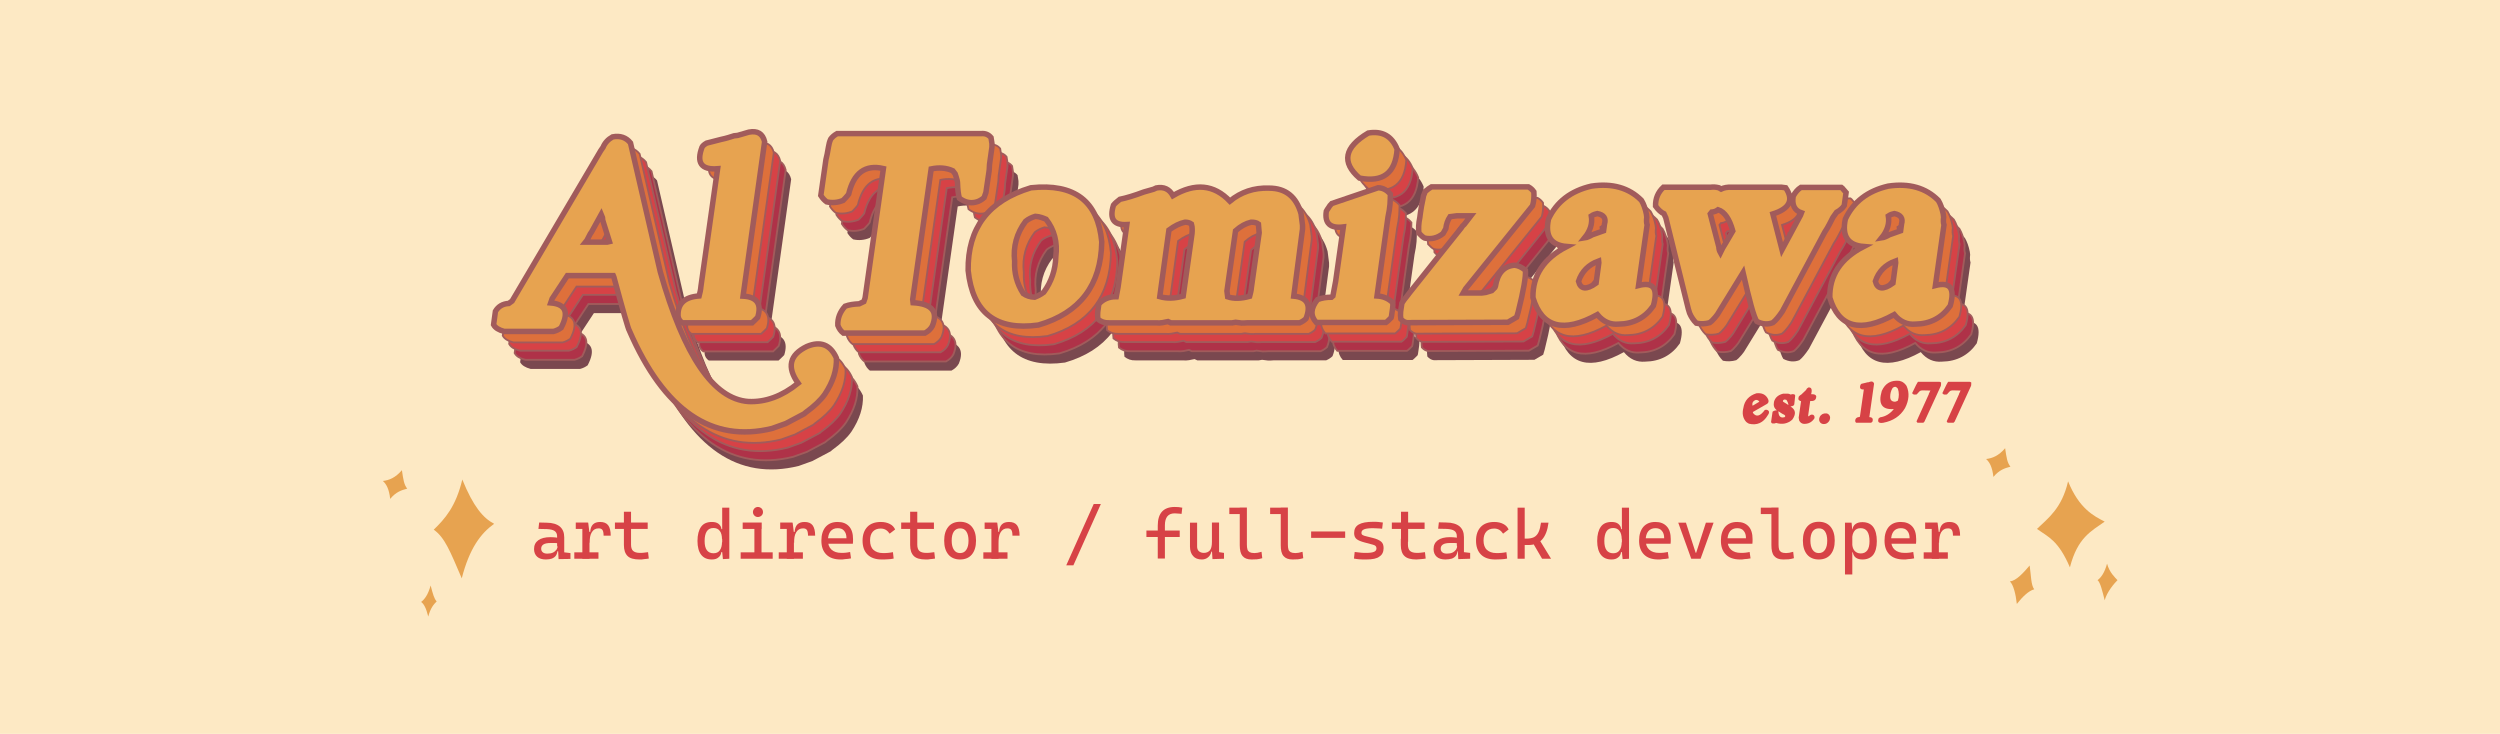<?xml version="1.0" encoding="utf-8"?>
<!-- Generator: Adobe Illustrator 27.5.0, SVG Export Plug-In . SVG Version: 6.00 Build 0)  -->
<svg version="1.1" id="Layer_1" xmlns="http://www.w3.org/2000/svg" xmlns:xlink="http://www.w3.org/1999/xlink" x="0px" y="0px"
	 viewBox="0 0 1366 401" style="enable-background:new 0 0 1366 401;" xml:space="preserve">
<style type="text/css">
	.st0{fill:#FDE9C4;}
	.st1{fill:#7A484F;}
	.st2{fill:#AF3248;stroke:#A15B5B;stroke-miterlimit:10;}
	.st3{fill:#D74246;stroke:#A15B5B;stroke-miterlimit:10;}
	.st4{fill:#DE703B;stroke:#A15B5B;stroke-miterlimit:10;}
	.st5{fill:#E7A350;stroke:#A15B5B;stroke-width:3;stroke-miterlimit:10;}
	.st6{fill:#D74246;}
	.st7{fill:#E7A350;}
</style>
<rect class="st0" width="1366" height="401"/>
<g>
	<g>
		<path class="st1" d="M344,101c1-2.4,2.7-4.3,5.2-5.7c4.1-0.8,7.4,0.3,9.8,3.3l16.3,70.5c13,45.9,29,69.5,48.2,70.8
			c9.3,0.4,18.3-2.9,27.1-10c-6.3-8.8-4.7-15.5,4.8-20.1c7.4-3.1,12.8-1,16.1,6.3c0.3,6.4-1.8,13-6.3,19.8c-2.3,3.3-5.8,6.6-10.5,10
			l-0.8,0.7l-10,5.3l-7.5,2.7c-33,8.1-59-9.7-78-53.4c-0.6-0.8-3.4-10.6-8.5-29.4l-0.3-0.7h-25.1l-8.3,12.6l-0.8,2.3
			c8.2,0.7,10.1,5.2,5.7,13.6c-1.2,0.9-2.6,1.6-4.2,2H290c-3-0.8-4.9-2-5.8-3.7l1-7.3c1.6-2.7,4-4.1,7.3-4.3l1.8-1.3l48.4-82.1
			L344,101z M343.7,139.4l-0.7-1.7l-5.3,9.6l-0.7,1l-1.8,3.5l-0.8,1h11.8l1.3-0.3l-3-9.5l-0.7-2.3L343.7,139.4z"/>
		<path class="st1" d="M417.5,94.5l6.2-1.8c4.7-0.9,7.5,0.8,8.6,5.2l-11.8,84.5c7.6,0.4,10.3,4.3,8,11.6c-0.4,0.4-0.9,0.9-1.4,1.4
			c-0.5,0.5-1.1,1-1.7,1.6h-38.1c-1.3-0.9-2.1-2.1-2.3-3.7c-0.3-6.8,3.5-10.4,11.5-11c0.2-0.8,0.4-1.6,0.6-2.5
			c0.2-0.9,0.3-1.8,0.4-2.8l9.1-64.2c-8.9,0.7-11.7-3.3-8.5-11.8c0.4-0.8,1.3-1.5,2.5-2.2l7.8-2c1.6-0.3,2.9-0.7,4-1
			c1.1-0.3,2.2-0.7,3.2-1L417.5,94.5z"/>
		<path class="st1" d="M468.4,96.5c0.8-1.1,1.9-2.1,3.5-3h78.8c2.1-0.2,3.9,0.5,5.3,2.2l0.5,3.2v2l-1.2,8.5
			c-0.1,0.7-0.2,1.4-0.2,2.3c0,0.8-0.1,1.6-0.2,2.5l-1.7,11.5l-1,2.8c-0.7,0.6-1.4,1.1-2.1,1.5c-0.7,0.4-1.6,0.8-2.6,1
			c-3.1,0.7-6-0.1-8.8-2.2c-0.6-2.1-0.9-4.8-1-8c0-1.1-0.3-2.4-0.8-3.8l-0.5-1.5l-1.3-1.7c-3.5-1.6-7.5-1.9-11.8-1l-10.1,71.3
			l0.2,1.8c10.3,0.6,13.8,4.8,10.5,12.8c-0.9,1.6-2.2,2.8-4,3.8h-44.6c-1.3-1-2.3-2.4-3-4.2c-0.2-3.8,1.1-7.3,4-10.5
			c1.1-0.4,2.3-0.7,3.5-0.9c1.2-0.2,2.6-0.3,4.2-0.4l2.5-1.2l0.7-2l10-70.7c-9.9-2.3-16.2,2.3-19,14c-0.4,0.6-0.9,1.1-1.4,1.7
			c-0.5,0.6-1,1.1-1.6,1.7c-2.9,1.2-5.9,1.5-9,0.8c-1.1-0.8-2.2-1.9-3.2-3.5l2.8-19.6c0.2-0.9,0.4-1.9,0.7-3.1
			c0.2-1.2,0.4-2.5,0.7-3.9C467.4,99.2,467.8,97.8,468.4,96.5z"/>
		<path class="st1" d="M577.8,123.1c23.8-2.5,36.7,7.3,38.7,29.6c-0.4,23.7-12,38.8-34.6,45.4c-23.2,3.2-36-6.7-38.4-29.8
			C543.2,145.1,554.6,130.1,577.8,123.1z M583.4,139.3c-0.9-0.3-1.9-0.5-3.2-0.6c-1.9,0.6-3.7,1.4-5.3,2.7c-4.9,6.5-6.9,13.9-6,21.9
			c-0.3,6.3,1.2,12.2,4.7,17.6c1.7,1.2,3.7,1.9,6.2,2c1.6-0.6,3.2-1.4,5-2.7c4.2-5.8,6.4-12.2,6.6-19.5c1-7.8-0.8-14.6-5.3-20.4
			C585.2,139.9,584.3,139.6,583.4,139.3z"/>
		<path class="st1" d="M644.8,123.9l1.5-0.7c4.1-0.8,7.1,0.6,9.1,4.2c12.1-7.1,22.4-6.1,31.1,3c6.1-5,13.2-7.4,21.4-7.1
			c9.1,0,14.9,4.7,17.5,14l0.8,6.3v2l-4.8,36.7c7.4,0.7,9.6,4.8,6.7,12.3c-0.8,0.8-1.9,1.6-3.5,2.3h-28.9c-0.9,0.1-1.8,0.1-2.8,0.1
			c-1-0.1-2.1-0.2-3.3-0.4l-1.8,0.3h-33.6l-1.5-0.7c-0.9,0.2-1.9,0.4-3,0.6c-1.1,0.2-2.3,0.2-3.5,0.1h-25.8c-2.3,0.1-4.3-0.6-6-2
			c-0.2-1.2-0.2-2.5-0.1-3.9c0.2-1.4,0.4-2.9,0.6-4.4c2.4-2.7,5.6-4,9.5-4c0.3-1.7,0.7-3.4,1-5.2l4.8-34.2
			c-7.2,0.4-9.6-3.1-7.3-10.6c0.7-0.9,1.8-1.9,3.5-3.2c3.4-0.7,7.8-2,13.1-4L644.8,123.9z M665.5,142.9c-1-0.7-2.2-1-3.5-1
			c-2.8,0.6-5.7,2-8.8,4.3l-5,36.4c3.9,1.1,8.1,1,12.8-0.3l4.8-34.1c0.1-0.8,0.1-1.6,0.1-2.5C665.9,144.8,665.8,143.9,665.5,142.9z
			 M702.1,142.9c-0.9-0.7-2.2-1-4-1c-2.9,0.7-5.7,2.2-8.5,4.7l-4.7,32.9l0.2,1.7l0.2,1.5c3.4,1.1,7.4,1,12-0.3
			c0.2-0.8,0.4-1.6,0.6-2.4c0.2-0.8,0.3-1.7,0.4-2.7l4.2-29.6L702.1,142.9z"/>
		<path class="st1" d="M742.2,131.7l25.3-8.6c2.5,0,4.8,1.2,6.7,3.5c0,1.6-0.1,3.4-0.2,5.5c-0.2,2.1-0.5,4.4-1.1,7l-6,43.1
			c3.4,0.2,6.3,1.4,8.6,3.7c0.1,0.9,0.1,1.9-0.1,3.2c-0.2,1.2-0.4,2.6-0.6,4.2l-0.2,0.8c-0.4,0.4-0.9,0.9-1.3,1.3
			c-0.4,0.4-0.9,0.9-1.5,1.3h-38.1c-3.3-3.7-3.1-7.8,0.7-12.5c2.3-0.9,4.9-1.3,7.6-1.3l0.8-0.7c0.4-2.1,0.9-4.8,1.5-8l4.2-29.6
			c-7.2,0.9-10.3-2-9.3-8.6c0.3-0.6,0.7-1.2,1.2-1.9C740.8,133.2,741.4,132.5,742.2,131.7z M757.3,117.8c-9.9-8.6-8.3-16.8,4.8-24.6
			c7.6-1.3,12.9,1.6,15.8,8.8C777,115,770.2,120.3,757.3,117.8z"/>
		<path class="st1" d="M793.9,124.6c0.6-0.6,1.5-1.2,2.8-2h52.9c1.1,0.6,2.1,1.4,3,2.7c0.2,2.7,0,5.2-0.7,7.6l-36.6,45.4l-1.3,2.3
			h10l2.3-0.3l3.3-1l1.7-1.7l0.3-0.7c1.2-7.3,4.8-11.1,10.6-11.5c2.1,0.3,4,1.3,5.8,2.8c0.3,3.3-1,11-4,22.9l-0.8,2.7l-4.8,2.8
			l-55,0.2c-1.2-0.1-2.4-0.8-3.5-2c-0.2-1.2-0.2-2.5-0.1-4c0.2-1.4,0.4-3,0.7-4.7c0.7-1.1,1.8-2.7,3.5-4.7l0.5-0.7l20.8-26.1
			l7.6-9.5l0.8-1.2l0.8-0.7l3.7-4.8h-7.6l-3.8,0.5c-1.2,1.8-2,3.9-2.3,6.5l-1.5,2.7c-3,2.4-6.3,3.3-10,2.5c-0.9-0.4-1.9-1.3-3.2-2.7
			c-0.3-2.4-0.2-5.3,0.5-8.6l0.3-2.3c0.3-2.4,0.8-5.2,1.5-8.3l0.2-1.2l1-2.5L793.9,124.6z"/>
		<path class="st1" d="M884,122.2c11.4-1.7,20.6,0.9,27.4,7.8c1.2,2,2.1,4.5,2.7,7.5l0.2,1.7c-0.2,1.7-0.2,3,0.2,4.2l-4.7,33.1
			c8.1-2.1,10.8,1.6,8.1,11.1c-4.5,6.5-10.9,9.9-19,10c-4.5,0.4-8.4-1.3-11.6-5.2c-18.5,10.2-30.3,7.1-35.2-9.3
			c-0.2-12.1,5.9-21.4,18.5-27.9c-8.6-0.7-12-5.7-10-15C865,130.8,872.8,124.8,884,122.2z M888,163.1c-5.5,2-9.2,5.7-11,11.1
			c1.1,4.4,4.3,4.8,9.6,1l1.5-11.1L888,163.1z M887.3,137.2c-0.4,0.1-0.9,0.2-1.5,0.4c-0.6,0.2-1.2,0.5-1.8,0.9
			c0.7,4.2-0.6,8.2-3.7,12c0.7-0.1,1.3-0.3,2-0.6c0.7-0.3,1.4-0.6,2.2-1.1l6.2-2.2l0.5-3.7C892.1,139.8,890.9,137.9,887.3,137.2z"/>
		<path class="st1" d="M919.1,133.1c-0.1-4.1,1.3-7.5,4.3-10.3h25.8c1.4-0.2,2.9-0.1,4.5,0.3l1.2,0.7c1.7-0.8,3.5-1.1,5.7-1h27.3
			l2.3,0.3c4.5,6.6,2.2,11.4-7,14.3l5,19.5l10.1-18.8l0.5-1.3c-3.8-1.3-5.3-4.4-4.5-9.1c1.1-2.1,2.5-3.7,4.2-4.8h22.1
			c0.4,0.3,0.9,0.7,1.2,1.2c0.4,0.5,0.9,1,1.4,1.6l-1,7.1c-0.8,1.3-2.2,2.6-4.2,3.7l-2,2.8c-0.6,1.1-1.2,2.4-1.9,3.7
			c-0.7,1.4-1.6,2.9-2.6,4.4l-23.1,43.2c-2,3-3.7,5-5.2,6.2c-2.8,1.1-5.7,0.9-8.8-0.7c-1.6-2.3-4-11.2-7.5-26.6l-14,22.8
			c-0.7,1-1.7,2.2-3,3.5l-1.2,1c-2.4,0.7-4.9,0.8-7.3,0.3c-1.6-1.6-2.8-3.4-3.7-5.5l-0.7-2.3l-12.5-49.7l-1-2.2
			C922.2,136.6,920.6,135.2,919.1,133.1z M961.3,146.7c-1.8-6.5-4.4-10.4-8-11.6c-1.1,0.8-2.3,1.2-3.5,1.3l-0.8,1l4.7,18.1
			c0,1.1,0.3,2.1,0.8,3c0.8-1.7,1.8-3.4,3-5.3L961.3,146.7z"/>
		<path class="st1" d="M1046.2,122.2c11.4-1.7,20.6,0.9,27.4,7.8c1.2,2,2.1,4.5,2.7,7.5l0.2,1.7c-0.2,1.7-0.2,3,0.2,4.2l-4.7,33.1
			c8.1-2.1,10.8,1.6,8.1,11.1c-4.5,6.5-10.9,9.9-19,10c-4.5,0.4-8.4-1.3-11.6-5.2c-18.5,10.2-30.3,7.1-35.2-9.3
			c-0.2-12.1,5.9-21.4,18.5-27.9c-8.6-0.7-12-5.7-10-15C1027.2,130.8,1035,124.8,1046.2,122.2z M1050.2,163.1
			c-5.5,2-9.2,5.7-11,11.1c1.1,4.4,4.3,4.8,9.6,1l1.5-11.1L1050.2,163.1z M1049.6,137.2c-0.4,0.1-0.9,0.2-1.5,0.4
			c-0.6,0.2-1.2,0.5-1.8,0.9c0.7,4.2-0.6,8.2-3.7,12c0.7-0.1,1.3-0.3,2-0.6c0.7-0.3,1.4-0.6,2.2-1.1l6.2-2.2l0.5-3.7
			C1054.4,139.8,1053.1,137.9,1049.6,137.2z"/>
	</g>
</g>
<g>
	<g>
		<path class="st2" d="M341,96c1-2.4,2.7-4.3,5.2-5.7c4.1-0.8,7.4,0.3,9.8,3.3l16.3,70.5c13,45.9,29,69.5,48.2,70.8
			c9.3,0.4,18.3-2.9,27.1-10c-6.3-8.8-4.7-15.5,4.8-20.1c7.4-3.1,12.8-1,16.1,6.3c0.3,6.4-1.8,13-6.3,19.8c-2.3,3.3-5.8,6.6-10.5,10
			l-0.8,0.7l-10,5.3l-7.5,2.7c-33,8.1-59-9.7-78-53.4c-0.6-0.8-3.4-10.6-8.5-29.4l-0.3-0.7h-25.1l-8.3,12.6l-0.8,2.3
			c8.2,0.7,10.1,5.2,5.7,13.6c-1.2,0.9-2.6,1.6-4.2,2H287c-3-0.8-4.9-2-5.8-3.7l1-7.3c1.6-2.7,4-4.1,7.3-4.3l1.8-1.3L339.7,98
			L341,96z M340.7,134.4l-0.7-1.7l-5.3,9.6l-0.7,1l-1.8,3.5l-0.8,1h11.8l1.3-0.3l-3-9.5l-0.7-2.3L340.7,134.4z"/>
		<path class="st2" d="M414.5,89.5l6.2-1.8c4.7-0.9,7.5,0.8,8.6,5.2l-11.8,84.5c7.6,0.4,10.3,4.3,8,11.6c-0.4,0.4-0.9,0.9-1.4,1.4
			c-0.5,0.5-1.1,1-1.7,1.6h-38.1c-1.3-0.9-2.1-2.1-2.3-3.7c-0.3-6.8,3.5-10.4,11.5-11c0.2-0.8,0.4-1.6,0.6-2.5
			c0.2-0.9,0.3-1.8,0.4-2.8l9.1-64.2c-8.9,0.7-11.7-3.3-8.5-11.8c0.4-0.8,1.3-1.5,2.5-2.2l7.8-2c1.6-0.3,2.9-0.7,4-1
			c1.1-0.3,2.2-0.7,3.2-1L414.5,89.5z"/>
		<path class="st2" d="M465.4,91.5c0.8-1.1,1.9-2.1,3.5-3h78.8c2.1-0.2,3.9,0.5,5.3,2.2l0.5,3.2v2l-1.2,8.5
			c-0.1,0.7-0.2,1.4-0.2,2.3c0,0.8-0.1,1.6-0.2,2.5l-1.7,11.5l-1,2.8c-0.7,0.6-1.4,1.1-2.1,1.5c-0.7,0.4-1.6,0.8-2.6,1
			c-3.1,0.7-6-0.1-8.8-2.2c-0.6-2.1-0.9-4.8-1-8c0-1.1-0.3-2.4-0.8-3.8l-0.5-1.5l-1.3-1.7c-3.5-1.6-7.5-1.9-11.8-1l-10.1,71.3
			l0.2,1.8c10.3,0.6,13.8,4.8,10.5,12.8c-0.9,1.6-2.2,2.8-4,3.8h-44.6c-1.3-1-2.3-2.4-3-4.2c-0.2-3.8,1.1-7.3,4-10.5
			c1.1-0.4,2.3-0.7,3.5-0.9c1.2-0.2,2.6-0.3,4.2-0.4l2.5-1.2l0.7-2l10-70.7c-9.9-2.3-16.2,2.3-19,14c-0.4,0.6-0.9,1.1-1.4,1.7
			c-0.5,0.6-1,1.1-1.6,1.7c-2.9,1.2-5.9,1.5-9,0.8c-1.1-0.8-2.2-1.9-3.2-3.5l2.8-19.6c0.2-0.9,0.4-1.9,0.7-3.1
			c0.2-1.2,0.4-2.5,0.7-3.9C464.4,94.2,464.8,92.8,465.4,91.5z"/>
		<path class="st2" d="M574.8,118.1c23.8-2.5,36.7,7.3,38.7,29.6c-0.4,23.7-12,38.8-34.6,45.4c-23.2,3.2-36-6.7-38.4-29.8
			C540.2,140.1,551.6,125.1,574.8,118.1z M580.4,134.3c-0.9-0.3-1.9-0.5-3.2-0.6c-1.9,0.6-3.7,1.4-5.3,2.7c-4.9,6.5-6.9,13.9-6,21.9
			c-0.3,6.3,1.2,12.2,4.7,17.6c1.7,1.2,3.7,1.9,6.2,2c1.6-0.6,3.2-1.4,5-2.7c4.2-5.8,6.4-12.2,6.6-19.5c1-7.8-0.8-14.6-5.3-20.4
			C582.2,134.9,581.3,134.6,580.4,134.3z"/>
		<path class="st2" d="M641.8,118.9l1.5-0.7c4.1-0.8,7.1,0.6,9.1,4.2c12.1-7.1,22.4-6.1,31.1,3c6.1-5,13.2-7.4,21.4-7.1
			c9.1,0,14.9,4.7,17.5,14l0.8,6.3v2l-4.8,36.7c7.4,0.7,9.6,4.8,6.7,12.3c-0.8,0.8-1.9,1.6-3.5,2.3h-28.9c-0.9,0.1-1.8,0.1-2.8,0.1
			c-1-0.1-2.1-0.2-3.3-0.4l-1.8,0.3h-33.6l-1.5-0.7c-0.9,0.2-1.9,0.4-3,0.6c-1.1,0.2-2.3,0.2-3.5,0.1h-25.8c-2.3,0.1-4.3-0.6-6-2
			c-0.2-1.2-0.2-2.5-0.1-3.9c0.2-1.4,0.4-2.9,0.6-4.4c2.4-2.7,5.6-4,9.5-4c0.3-1.7,0.7-3.4,1-5.2l4.8-34.2
			c-7.2,0.4-9.6-3.1-7.3-10.6c0.7-0.9,1.8-1.9,3.5-3.2c3.4-0.7,7.8-2,13.1-4L641.8,118.9z M662.5,137.9c-1-0.7-2.2-1-3.5-1
			c-2.8,0.6-5.7,2-8.8,4.3l-5,36.4c3.9,1.1,8.1,1,12.8-0.3l4.8-34.1c0.1-0.8,0.1-1.6,0.1-2.5C662.9,139.8,662.8,138.9,662.5,137.9z
			 M699.1,137.9c-0.9-0.7-2.2-1-4-1c-2.9,0.7-5.7,2.2-8.5,4.7l-4.7,32.9l0.2,1.7l0.2,1.5c3.4,1.1,7.4,1,12-0.3
			c0.2-0.8,0.4-1.6,0.6-2.4c0.2-0.8,0.3-1.7,0.4-2.7l4.2-29.6L699.1,137.9z"/>
		<path class="st2" d="M739.2,126.7l25.3-8.6c2.5,0,4.8,1.2,6.7,3.5c0,1.6-0.1,3.4-0.2,5.5c-0.2,2.1-0.5,4.4-1.1,7l-6,43.1
			c3.4,0.2,6.3,1.4,8.6,3.7c0.1,0.9,0.1,1.9-0.1,3.2c-0.2,1.2-0.4,2.6-0.6,4.2l-0.2,0.8c-0.4,0.4-0.9,0.9-1.3,1.3
			c-0.4,0.4-0.9,0.9-1.5,1.3h-38.1c-3.3-3.7-3.1-7.8,0.7-12.5c2.3-0.9,4.9-1.3,7.6-1.3l0.8-0.7c0.4-2.1,0.9-4.8,1.5-8l4.2-29.6
			c-7.2,0.9-10.3-2-9.3-8.6c0.3-0.6,0.7-1.2,1.2-1.9C737.8,128.2,738.4,127.5,739.2,126.7z M754.3,112.8c-9.9-8.6-8.3-16.8,4.8-24.6
			c7.6-1.3,12.9,1.6,15.8,8.8C774,110,767.2,115.3,754.3,112.8z"/>
		<path class="st2" d="M790.9,119.6c0.6-0.6,1.5-1.2,2.8-2h52.9c1.1,0.6,2.1,1.4,3,2.7c0.2,2.7,0,5.2-0.7,7.6l-36.6,45.4l-1.3,2.3
			h10l2.3-0.3l3.3-1l1.7-1.7l0.3-0.7c1.2-7.3,4.8-11.1,10.6-11.5c2.1,0.3,4,1.3,5.8,2.8c0.3,3.3-1,11-4,22.9l-0.8,2.7l-4.8,2.8
			l-55,0.2c-1.2-0.1-2.4-0.8-3.5-2c-0.2-1.2-0.2-2.5-0.1-4c0.2-1.4,0.4-3,0.7-4.7c0.7-1.1,1.8-2.7,3.5-4.7l0.5-0.7l20.8-26.1
			l7.6-9.5l0.8-1.2l0.8-0.7l3.7-4.8h-7.6l-3.8,0.5c-1.2,1.8-2,3.9-2.3,6.5l-1.5,2.7c-3,2.4-6.3,3.3-10,2.5c-0.9-0.4-1.9-1.3-3.2-2.7
			c-0.3-2.4-0.2-5.3,0.5-8.6l0.3-2.3c0.3-2.4,0.8-5.2,1.5-8.3l0.2-1.2l1-2.5L790.9,119.6z"/>
		<path class="st2" d="M881,117.2c11.4-1.7,20.6,0.9,27.4,7.8c1.2,2,2.1,4.5,2.7,7.5l0.2,1.7c-0.2,1.7-0.2,3,0.2,4.2l-4.7,33.1
			c8.1-2.1,10.8,1.6,8.1,11.1c-4.5,6.5-10.9,9.9-19,10c-4.5,0.4-8.4-1.3-11.6-5.2c-18.5,10.2-30.3,7.1-35.2-9.3
			c-0.2-12.1,5.9-21.4,18.5-27.9c-8.6-0.7-12-5.7-10-15C862,125.8,869.8,119.8,881,117.2z M885,158.1c-5.5,2-9.2,5.7-11,11.1
			c1.1,4.4,4.3,4.8,9.6,1l1.5-11.1L885,158.1z M884.3,132.2c-0.4,0.1-0.9,0.2-1.5,0.4c-0.6,0.2-1.2,0.5-1.8,0.9
			c0.7,4.2-0.6,8.2-3.7,12c0.7-0.1,1.3-0.3,2-0.6c0.7-0.3,1.4-0.6,2.2-1.1l6.2-2.2l0.5-3.7C889.1,134.8,887.9,132.9,884.3,132.2z"/>
		<path class="st2" d="M916.1,128.1c-0.1-4.1,1.3-7.5,4.3-10.3h25.8c1.4-0.2,2.9-0.1,4.5,0.3l1.2,0.7c1.7-0.8,3.5-1.1,5.7-1h27.3
			l2.3,0.3c4.5,6.6,2.2,11.4-7,14.3l5,19.5l10.1-18.8l0.5-1.3c-3.8-1.3-5.3-4.4-4.5-9.1c1.1-2.1,2.5-3.7,4.2-4.8h22.1
			c0.4,0.3,0.9,0.7,1.2,1.2c0.4,0.5,0.9,1,1.4,1.6l-1,7.1c-0.8,1.3-2.2,2.6-4.2,3.7l-2,2.8c-0.6,1.1-1.2,2.4-1.9,3.7
			c-0.7,1.4-1.6,2.9-2.6,4.4l-23.1,43.2c-2,3-3.7,5-5.2,6.2c-2.8,1.1-5.7,0.9-8.8-0.7c-1.6-2.3-4-11.2-7.5-26.6l-14,22.8
			c-0.7,1-1.7,2.2-3,3.5l-1.2,1c-2.4,0.7-4.9,0.8-7.3,0.3c-1.6-1.6-2.8-3.4-3.7-5.5l-0.7-2.3l-12.5-49.7l-1-2.2
			C919.2,131.6,917.6,130.2,916.1,128.1z M958.3,141.7c-1.8-6.5-4.4-10.4-8-11.6c-1.1,0.8-2.3,1.2-3.5,1.3l-0.8,1l4.7,18.1
			c0,1.1,0.3,2.1,0.8,3c0.8-1.7,1.8-3.4,3-5.3L958.3,141.7z"/>
		<path class="st2" d="M1043.2,117.2c11.4-1.7,20.6,0.9,27.4,7.8c1.2,2,2.1,4.5,2.7,7.5l0.2,1.7c-0.2,1.7-0.2,3,0.2,4.2l-4.7,33.1
			c8.1-2.1,10.8,1.6,8.1,11.1c-4.5,6.5-10.9,9.9-19,10c-4.5,0.4-8.4-1.3-11.6-5.2c-18.5,10.2-30.3,7.1-35.2-9.3
			c-0.2-12.1,5.9-21.4,18.5-27.9c-8.6-0.7-12-5.7-10-15C1024.2,125.8,1032,119.8,1043.2,117.2z M1047.2,158.1
			c-5.5,2-9.2,5.7-11,11.1c1.1,4.4,4.3,4.8,9.6,1l1.5-11.1L1047.2,158.1z M1046.6,132.2c-0.4,0.1-0.9,0.2-1.5,0.4
			c-0.6,0.2-1.2,0.5-1.8,0.9c0.7,4.2-0.6,8.2-3.7,12c0.7-0.1,1.3-0.3,2-0.6c0.7-0.3,1.4-0.6,2.2-1.1l6.2-2.2l0.5-3.7
			C1051.4,134.8,1050.1,132.9,1046.6,132.2z"/>
	</g>
</g>
<g>
	<g>
		<path class="st3" d="M338,91c1-2.4,2.7-4.3,5.2-5.7c4.1-0.8,7.4,0.3,9.8,3.3l16.3,70.5c13,45.9,29,69.5,48.2,70.8
			c9.3,0.4,18.3-2.9,27.1-10c-6.3-8.8-4.7-15.5,4.8-20.1c7.4-3.1,12.8-1,16.1,6.3c0.3,6.4-1.8,13-6.3,19.8c-2.3,3.3-5.8,6.6-10.5,10
			l-0.8,0.7l-10,5.3l-7.5,2.7c-33,8.1-59-9.7-78-53.4c-0.6-0.8-3.4-10.6-8.5-29.4l-0.3-0.7h-25.1l-8.3,12.6l-0.8,2.3
			c8.2,0.7,10.1,5.2,5.7,13.6c-1.2,0.9-2.6,1.6-4.2,2H284c-3-0.8-4.9-2-5.8-3.7l1-7.3c1.6-2.7,4-4.1,7.3-4.3l1.8-1.3L336.7,93
			L338,91z M337.7,129.4l-0.7-1.7l-5.3,9.6l-0.7,1l-1.8,3.5l-0.8,1h11.8l1.3-0.3l-3-9.5l-0.7-2.3L337.7,129.4z"/>
		<path class="st3" d="M411.5,84.5l6.2-1.8c4.7-0.9,7.5,0.8,8.6,5.2l-11.8,84.5c7.6,0.4,10.3,4.3,8,11.6c-0.4,0.4-0.9,0.9-1.4,1.4
			c-0.5,0.5-1.1,1-1.7,1.6h-38.1c-1.3-0.9-2.1-2.1-2.3-3.7c-0.3-6.8,3.5-10.4,11.5-11c0.2-0.8,0.4-1.6,0.6-2.5
			c0.2-0.9,0.3-1.8,0.4-2.8l9.1-64.2c-8.9,0.7-11.7-3.3-8.5-11.8c0.4-0.8,1.3-1.5,2.5-2.2l7.8-2c1.6-0.3,2.9-0.7,4-1
			c1.1-0.3,2.2-0.7,3.2-1L411.5,84.5z"/>
		<path class="st3" d="M462.4,86.5c0.8-1.1,1.9-2.1,3.5-3h78.8c2.1-0.2,3.9,0.5,5.3,2.2l0.5,3.2v2l-1.2,8.5
			c-0.1,0.7-0.2,1.4-0.2,2.3c0,0.8-0.1,1.6-0.2,2.5l-1.7,11.5l-1,2.8c-0.7,0.6-1.4,1.1-2.1,1.5c-0.7,0.4-1.6,0.8-2.6,1
			c-3.1,0.7-6-0.1-8.8-2.2c-0.6-2.1-0.9-4.8-1-8c0-1.1-0.3-2.4-0.8-3.8l-0.5-1.5l-1.3-1.7c-3.5-1.6-7.5-1.9-11.8-1l-10.1,71.3
			l0.2,1.8c10.3,0.6,13.8,4.8,10.5,12.8c-0.9,1.6-2.2,2.8-4,3.8h-44.6c-1.3-1-2.3-2.4-3-4.2c-0.2-3.8,1.1-7.3,4-10.5
			c1.1-0.4,2.3-0.7,3.5-0.9c1.2-0.2,2.6-0.3,4.2-0.4l2.5-1.2l0.7-2l10-70.7c-9.9-2.3-16.2,2.3-19,14c-0.4,0.6-0.9,1.1-1.4,1.7
			c-0.5,0.6-1,1.1-1.6,1.7c-2.9,1.2-5.9,1.5-9,0.8c-1.1-0.8-2.2-1.9-3.2-3.5l2.8-19.6c0.2-0.9,0.4-1.9,0.7-3.1
			c0.2-1.2,0.4-2.5,0.7-3.9C461.4,89.2,461.8,87.8,462.4,86.5z"/>
		<path class="st3" d="M571.8,113.1c23.8-2.5,36.7,7.3,38.7,29.6c-0.4,23.7-12,38.8-34.6,45.4c-23.2,3.2-36-6.7-38.4-29.8
			C537.2,135.1,548.6,120.1,571.8,113.1z M577.4,129.3c-0.9-0.3-1.9-0.5-3.2-0.6c-1.9,0.6-3.7,1.4-5.3,2.7c-4.9,6.5-6.9,13.9-6,21.9
			c-0.3,6.3,1.2,12.2,4.7,17.6c1.7,1.2,3.7,1.9,6.2,2c1.6-0.6,3.2-1.4,5-2.7c4.2-5.8,6.4-12.2,6.6-19.5c1-7.8-0.8-14.6-5.3-20.4
			C579.2,129.9,578.3,129.6,577.4,129.3z"/>
		<path class="st3" d="M638.8,113.9l1.5-0.7c4.1-0.8,7.1,0.6,9.1,4.2c12.1-7.1,22.4-6.1,31.1,3c6.1-5,13.2-7.4,21.4-7.1
			c9.1,0,14.9,4.7,17.5,14l0.8,6.3v2l-4.8,36.7c7.4,0.7,9.6,4.8,6.7,12.3c-0.8,0.8-1.9,1.6-3.5,2.3h-28.9c-0.9,0.1-1.8,0.1-2.8,0.1
			c-1-0.1-2.1-0.2-3.3-0.4l-1.8,0.3h-33.6l-1.5-0.7c-0.9,0.2-1.9,0.4-3,0.6c-1.1,0.2-2.3,0.2-3.5,0.1h-25.8c-2.3,0.1-4.3-0.6-6-2
			c-0.2-1.2-0.2-2.5-0.1-3.9c0.2-1.4,0.4-2.9,0.6-4.4c2.4-2.7,5.6-4,9.5-4c0.3-1.7,0.7-3.4,1-5.2l4.8-34.2
			c-7.2,0.4-9.6-3.1-7.3-10.6c0.7-0.9,1.8-1.9,3.5-3.2c3.4-0.7,7.8-2,13.1-4L638.8,113.9z M659.5,132.9c-1-0.7-2.2-1-3.5-1
			c-2.8,0.6-5.7,2-8.8,4.3l-5,36.4c3.9,1.1,8.1,1,12.8-0.3l4.8-34.1c0.1-0.8,0.1-1.6,0.1-2.5C659.9,134.8,659.8,133.9,659.5,132.9z
			 M696.1,132.9c-0.9-0.7-2.2-1-4-1c-2.9,0.7-5.7,2.2-8.5,4.7l-4.7,32.9l0.2,1.7l0.2,1.5c3.4,1.1,7.4,1,12-0.3
			c0.2-0.8,0.4-1.6,0.6-2.4c0.2-0.8,0.3-1.7,0.4-2.7l4.2-29.6L696.1,132.9z"/>
		<path class="st3" d="M736.2,121.7l25.3-8.6c2.5,0,4.8,1.2,6.7,3.5c0,1.6-0.1,3.4-0.2,5.5c-0.2,2.1-0.5,4.4-1.1,7l-6,43.1
			c3.4,0.2,6.3,1.4,8.6,3.7c0.1,0.9,0.1,1.9-0.1,3.2c-0.2,1.2-0.4,2.6-0.6,4.2l-0.2,0.8c-0.4,0.4-0.9,0.9-1.3,1.3
			c-0.4,0.4-0.9,0.9-1.5,1.3h-38.1c-3.3-3.7-3.1-7.8,0.7-12.5c2.3-0.9,4.9-1.3,7.6-1.3l0.8-0.7c0.4-2.1,0.9-4.8,1.5-8l4.2-29.6
			c-7.2,0.9-10.3-2-9.3-8.6c0.3-0.6,0.7-1.2,1.2-1.9C734.8,123.2,735.4,122.5,736.2,121.7z M751.3,107.8c-9.9-8.6-8.3-16.8,4.8-24.6
			c7.6-1.3,12.9,1.6,15.8,8.8C771,105,764.2,110.3,751.3,107.8z"/>
		<path class="st3" d="M787.9,114.6c0.6-0.6,1.5-1.2,2.8-2h52.9c1.1,0.6,2.1,1.4,3,2.7c0.2,2.7,0,5.2-0.7,7.6l-36.6,45.4l-1.3,2.3
			h10l2.3-0.3l3.3-1l1.7-1.7l0.3-0.7c1.2-7.3,4.8-11.1,10.6-11.5c2.1,0.3,4,1.3,5.8,2.8c0.3,3.3-1,11-4,22.9l-0.8,2.7l-4.8,2.8
			l-55,0.2c-1.2-0.1-2.4-0.8-3.5-2c-0.2-1.2-0.2-2.5-0.1-4c0.2-1.4,0.4-3,0.7-4.7c0.7-1.1,1.8-2.7,3.5-4.7l0.5-0.7l20.8-26.1
			l7.6-9.5l0.8-1.2l0.8-0.7l3.7-4.8h-7.6l-3.8,0.5c-1.2,1.8-2,3.9-2.3,6.5l-1.5,2.7c-3,2.4-6.3,3.3-10,2.5c-0.9-0.4-1.9-1.3-3.2-2.7
			c-0.3-2.4-0.2-5.3,0.5-8.6l0.3-2.3c0.3-2.4,0.8-5.2,1.5-8.3l0.2-1.2l1-2.5L787.9,114.6z"/>
		<path class="st3" d="M878,112.2c11.4-1.7,20.6,0.9,27.4,7.8c1.2,2,2.1,4.5,2.7,7.5l0.2,1.7c-0.2,1.7-0.2,3,0.2,4.2l-4.7,33.1
			c8.1-2.1,10.8,1.6,8.1,11.1c-4.5,6.5-10.9,9.9-19,10c-4.5,0.4-8.4-1.3-11.6-5.2c-18.5,10.2-30.3,7.1-35.2-9.3
			c-0.2-12.1,5.9-21.4,18.5-27.9c-8.6-0.7-12-5.7-10-15C859,120.8,866.8,114.8,878,112.2z M882,153.1c-5.5,2-9.2,5.7-11,11.1
			c1.1,4.4,4.3,4.8,9.6,1l1.5-11.1L882,153.1z M881.3,127.2c-0.4,0.1-0.9,0.2-1.5,0.4c-0.6,0.2-1.2,0.5-1.8,0.9
			c0.7,4.2-0.6,8.2-3.7,12c0.7-0.1,1.3-0.3,2-0.6c0.7-0.3,1.4-0.6,2.2-1.1l6.2-2.2l0.5-3.7C886.1,129.8,884.9,127.9,881.3,127.2z"/>
		<path class="st3" d="M913.1,123.1c-0.1-4.1,1.3-7.5,4.3-10.3h25.8c1.4-0.2,2.9-0.1,4.5,0.3l1.2,0.7c1.7-0.8,3.5-1.1,5.7-1h27.3
			l2.3,0.3c4.5,6.6,2.2,11.4-7,14.3l5,19.5l10.1-18.8l0.5-1.3c-3.8-1.3-5.3-4.4-4.5-9.1c1.1-2.1,2.5-3.7,4.2-4.8h22.1
			c0.4,0.3,0.9,0.7,1.2,1.2c0.4,0.5,0.9,1,1.4,1.6l-1,7.1c-0.8,1.3-2.2,2.6-4.2,3.7l-2,2.8c-0.6,1.1-1.2,2.4-1.9,3.7
			c-0.7,1.4-1.6,2.9-2.6,4.4l-23.1,43.2c-2,3-3.7,5-5.2,6.2c-2.8,1.1-5.7,0.9-8.8-0.7c-1.6-2.3-4-11.2-7.5-26.6l-14,22.8
			c-0.7,1-1.7,2.2-3,3.5l-1.2,1c-2.4,0.7-4.9,0.8-7.3,0.3c-1.6-1.6-2.8-3.4-3.7-5.5l-0.7-2.3l-12.5-49.7l-1-2.2
			C916.2,126.6,914.6,125.2,913.1,123.1z M955.3,136.7c-1.8-6.5-4.4-10.4-8-11.6c-1.1,0.8-2.3,1.2-3.5,1.3l-0.8,1l4.7,18.1
			c0,1.1,0.3,2.1,0.8,3c0.8-1.7,1.8-3.4,3-5.3L955.3,136.7z"/>
		<path class="st3" d="M1040.2,112.2c11.4-1.7,20.6,0.9,27.4,7.8c1.2,2,2.1,4.5,2.7,7.5l0.2,1.7c-0.2,1.7-0.2,3,0.2,4.2l-4.7,33.1
			c8.1-2.1,10.8,1.6,8.1,11.1c-4.5,6.5-10.9,9.9-19,10c-4.5,0.4-8.4-1.3-11.6-5.2c-18.5,10.2-30.3,7.1-35.2-9.3
			c-0.2-12.1,5.9-21.4,18.5-27.9c-8.6-0.7-12-5.7-10-15C1021.2,120.8,1029,114.8,1040.2,112.2z M1044.2,153.1
			c-5.5,2-9.2,5.7-11,11.1c1.1,4.4,4.3,4.8,9.6,1l1.5-11.1L1044.2,153.1z M1043.6,127.2c-0.4,0.1-0.9,0.2-1.5,0.4
			c-0.6,0.2-1.2,0.5-1.8,0.9c0.7,4.2-0.6,8.2-3.7,12c0.7-0.1,1.3-0.3,2-0.6c0.7-0.3,1.4-0.6,2.2-1.1l6.2-2.2l0.5-3.7
			C1048.4,129.8,1047.1,127.9,1043.6,127.2z"/>
	</g>
</g>
<g>
	<g>
		<path class="st4" d="M334.5,86.5c1-2.4,2.7-4.3,5.2-5.7c4.1-0.8,7.4,0.3,9.8,3.3l16.3,70.5c13,45.9,29,69.5,48.2,70.8
			c9.3,0.4,18.3-2.9,27.1-10c-6.3-8.8-4.7-15.5,4.8-20.1c7.4-3.1,12.8-1,16.1,6.3c0.3,6.4-1.8,13-6.3,19.8c-2.3,3.3-5.8,6.6-10.5,10
			l-0.8,0.7l-10,5.3l-7.5,2.7c-33,8.1-59-9.7-78-53.4c-0.6-0.8-3.4-10.6-8.5-29.4l-0.3-0.7h-25.1l-8.3,12.6l-0.8,2.3
			c8.2,0.7,10.1,5.2,5.7,13.6c-1.2,0.9-2.6,1.6-4.2,2h-26.9c-3-0.8-4.9-2-5.8-3.7l1-7.3c1.6-2.7,4-4.1,7.3-4.3l1.8-1.3l48.4-82.1
			L334.5,86.5z M334.2,124.9l-0.7-1.7l-5.3,9.6l-0.7,1l-1.8,3.5l-0.8,1h11.8l1.3-0.3l-3-9.5l-0.7-2.3L334.2,124.9z"/>
		<path class="st4" d="M408,80l6.2-1.8c4.7-0.9,7.5,0.8,8.6,5.2L411,167.8c7.6,0.4,10.3,4.3,8,11.6c-0.4,0.4-0.9,0.9-1.4,1.4
			c-0.5,0.5-1.1,1-1.7,1.6h-38.1c-1.3-0.9-2.1-2.1-2.3-3.7c-0.3-6.8,3.5-10.4,11.5-11c0.2-0.8,0.4-1.6,0.6-2.5
			c0.2-0.9,0.3-1.8,0.4-2.8l9.1-64.2c-8.9,0.7-11.7-3.3-8.5-11.8c0.4-0.8,1.3-1.5,2.5-2.2l7.8-2c1.6-0.3,2.9-0.7,4-1
			c1.1-0.3,2.2-0.7,3.2-1L408,80z"/>
		<path class="st4" d="M458.9,82c0.8-1.1,1.9-2.1,3.5-3h78.8c2.1-0.2,3.9,0.5,5.3,2.2l0.5,3.2v2l-1.2,8.5c-0.1,0.7-0.2,1.4-0.2,2.3
			c0,0.8-0.1,1.6-0.2,2.5l-1.7,11.5l-1,2.8c-0.7,0.6-1.4,1.1-2.1,1.5c-0.7,0.4-1.6,0.8-2.6,1c-3.1,0.7-6-0.1-8.8-2.2
			c-0.6-2.1-0.9-4.8-1-8c0-1.1-0.3-2.4-0.8-3.8l-0.5-1.5l-1.3-1.7c-3.5-1.6-7.5-1.9-11.8-1l-10.1,71.3l0.2,1.8
			c10.3,0.6,13.8,4.8,10.5,12.8c-0.9,1.6-2.2,2.8-4,3.8h-44.6c-1.3-1-2.3-2.4-3-4.2c-0.2-3.8,1.1-7.3,4-10.5
			c1.1-0.4,2.3-0.7,3.5-0.9c1.2-0.2,2.6-0.3,4.2-0.4l2.5-1.2l0.7-2l10-70.7c-9.9-2.3-16.2,2.3-19,14c-0.4,0.6-0.9,1.1-1.4,1.7
			c-0.5,0.6-1,1.1-1.6,1.7c-2.9,1.2-5.9,1.5-9,0.8c-1.1-0.8-2.2-1.9-3.2-3.5l2.8-19.6c0.2-0.9,0.4-1.9,0.7-3.1
			c0.2-1.2,0.4-2.5,0.7-3.9C457.9,84.8,458.3,83.3,458.9,82z"/>
		<path class="st4" d="M568.3,108.6c23.8-2.5,36.7,7.3,38.7,29.6c-0.4,23.7-12,38.8-34.6,45.4c-23.2,3.2-36-6.7-38.4-29.8
			C533.7,130.6,545.1,115.6,568.3,108.6z M573.9,124.8c-0.9-0.3-1.9-0.5-3.2-0.6c-1.9,0.6-3.7,1.4-5.3,2.7c-4.9,6.5-6.9,13.9-6,21.9
			c-0.3,6.3,1.2,12.2,4.7,17.6c1.7,1.2,3.7,1.9,6.2,2c1.6-0.6,3.2-1.4,5-2.7c4.2-5.8,6.4-12.2,6.6-19.5c1-7.8-0.8-14.6-5.3-20.4
			C575.7,125.4,574.8,125.1,573.9,124.8z"/>
		<path class="st4" d="M635.3,109.4l1.5-0.7c4.1-0.8,7.1,0.6,9.1,4.2c12.1-7.1,22.4-6.1,31.1,3c6.1-5,13.2-7.4,21.4-7.1
			c9.1,0,14.9,4.7,17.5,14l0.8,6.3v2l-4.8,36.7c7.4,0.7,9.6,4.8,6.7,12.3c-0.8,0.8-1.9,1.6-3.5,2.3h-28.9c-0.9,0.1-1.8,0.1-2.8,0.1
			c-1-0.1-2.1-0.2-3.3-0.4l-1.8,0.3h-33.6l-1.5-0.7c-0.9,0.2-1.9,0.4-3,0.6c-1.1,0.2-2.3,0.2-3.5,0.1h-25.8c-2.3,0.1-4.3-0.6-6-2
			c-0.2-1.2-0.2-2.5-0.1-3.9c0.2-1.4,0.4-2.9,0.6-4.4c2.4-2.7,5.6-4,9.5-4c0.3-1.7,0.7-3.4,1-5.2l4.8-34.2
			c-7.2,0.4-9.6-3.1-7.3-10.6c0.7-0.9,1.8-1.9,3.5-3.2c3.4-0.7,7.8-2,13.1-4L635.3,109.4z M656,128.4c-1-0.7-2.2-1-3.5-1
			c-2.8,0.6-5.7,2-8.8,4.3l-5,36.4c3.9,1.1,8.1,1,12.8-0.3l4.8-34.1c0.1-0.8,0.1-1.6,0.1-2.5C656.4,130.3,656.3,129.4,656,128.4z
			 M692.6,128.4c-0.9-0.7-2.2-1-4-1c-2.9,0.7-5.7,2.2-8.5,4.7l-4.7,32.9l0.2,1.7l0.2,1.5c3.4,1.1,7.4,1,12-0.3
			c0.2-0.8,0.4-1.6,0.6-2.4c0.2-0.8,0.3-1.7,0.4-2.7l4.2-29.6L692.6,128.4z"/>
		<path class="st4" d="M732.7,117.2l25.3-8.6c2.5,0,4.8,1.2,6.7,3.5c0,1.6-0.1,3.4-0.2,5.5c-0.2,2.1-0.5,4.4-1.1,7l-6,43.1
			c3.4,0.2,6.3,1.4,8.6,3.7c0.1,0.9,0.1,1.9-0.1,3.2c-0.2,1.2-0.4,2.6-0.6,4.2l-0.2,0.8c-0.4,0.4-0.9,0.9-1.3,1.3
			c-0.4,0.4-0.9,0.9-1.5,1.3h-38.1c-3.3-3.7-3.1-7.8,0.7-12.5c2.3-0.9,4.9-1.3,7.6-1.3l0.8-0.7c0.4-2.1,0.9-4.8,1.5-8L739,130
			c-7.2,0.9-10.3-2-9.3-8.6c0.3-0.6,0.7-1.2,1.2-1.9C731.3,118.7,731.9,118,732.7,117.2z M747.8,103.3c-9.9-8.6-8.3-16.8,4.8-24.6
			c7.6-1.3,12.9,1.6,15.8,8.8C767.5,100.5,760.7,105.8,747.8,103.3z"/>
		<path class="st4" d="M784.4,110.1c0.6-0.6,1.5-1.2,2.8-2h52.9c1.1,0.6,2.1,1.4,3,2.7c0.2,2.7,0,5.2-0.7,7.6l-36.6,45.4l-1.3,2.3
			h10l2.3-0.3l3.3-1l1.7-1.7l0.3-0.7c1.2-7.3,4.8-11.1,10.6-11.5c2.1,0.3,4,1.3,5.8,2.8c0.3,3.3-1,11-4,22.9l-0.8,2.7l-4.8,2.8
			l-55,0.2c-1.2-0.1-2.4-0.8-3.5-2c-0.2-1.2-0.2-2.5-0.1-4c0.2-1.4,0.4-3,0.7-4.7c0.7-1.1,1.8-2.7,3.5-4.7l0.5-0.7l20.8-26.1
			l7.6-9.5l0.8-1.2l0.8-0.7l3.7-4.8h-7.6l-3.8,0.5c-1.2,1.8-2,3.9-2.3,6.5l-1.5,2.7c-3,2.4-6.3,3.3-10,2.5c-0.9-0.4-1.9-1.3-3.2-2.7
			c-0.3-2.4-0.2-5.3,0.5-8.6l0.3-2.3c0.3-2.4,0.8-5.2,1.5-8.3l0.2-1.2l1-2.5L784.4,110.1z"/>
		<path class="st4" d="M874.5,107.7c11.4-1.7,20.6,0.9,27.4,7.8c1.2,2,2.1,4.5,2.7,7.5l0.2,1.7c-0.2,1.7-0.2,3,0.2,4.2l-4.7,33.1
			c8.1-2.1,10.8,1.6,8.1,11.1c-4.5,6.5-10.9,9.9-19,10c-4.5,0.4-8.4-1.3-11.6-5.2c-18.5,10.2-30.3,7.1-35.2-9.3
			c-0.2-12.1,5.9-21.4,18.5-27.9c-8.6-0.7-12-5.7-10-15C855.5,116.3,863.3,110.3,874.5,107.7z M878.5,148.6c-5.5,2-9.2,5.7-11,11.1
			c1.1,4.4,4.3,4.8,9.6,1l1.5-11.1L878.5,148.6z M877.8,122.7c-0.4,0.1-0.9,0.2-1.5,0.4c-0.6,0.2-1.2,0.5-1.8,0.9
			c0.7,4.2-0.6,8.2-3.7,12c0.7-0.1,1.3-0.3,2-0.6c0.7-0.3,1.4-0.6,2.2-1.1l6.2-2.2l0.5-3.7C882.6,125.3,881.4,123.4,877.8,122.7z"/>
		<path class="st4" d="M909.6,118.6c-0.1-4.1,1.3-7.5,4.3-10.3h25.8c1.4-0.2,2.9-0.1,4.5,0.3l1.2,0.7c1.7-0.8,3.5-1.1,5.7-1h27.3
			l2.3,0.3c4.5,6.6,2.2,11.4-7,14.3l5,19.5l10.1-18.8l0.5-1.3c-3.8-1.3-5.3-4.4-4.5-9.1c1.1-2.1,2.5-3.7,4.2-4.8h22.1
			c0.4,0.3,0.9,0.7,1.2,1.2c0.4,0.5,0.9,1,1.4,1.6l-1,7.1c-0.8,1.3-2.2,2.6-4.2,3.7l-2,2.8c-0.6,1.1-1.2,2.4-1.9,3.7
			c-0.7,1.4-1.6,2.9-2.6,4.4l-23.1,43.2c-2,3-3.7,5-5.2,6.2c-2.8,1.1-5.7,0.9-8.8-0.7c-1.6-2.3-4-11.2-7.5-26.6l-14,22.8
			c-0.7,1-1.7,2.2-3,3.5l-1.2,1c-2.4,0.7-4.9,0.8-7.3,0.3c-1.6-1.6-2.8-3.4-3.7-5.5l-0.7-2.3L915.2,125l-1-2.2
			C912.7,122.1,911.1,120.7,909.6,118.6z M951.8,132.2c-1.8-6.5-4.4-10.4-8-11.6c-1.1,0.8-2.3,1.2-3.5,1.3l-0.8,1l4.7,18.1
			c0,1.1,0.3,2.1,0.8,3c0.8-1.7,1.8-3.4,3-5.3L951.8,132.2z"/>
		<path class="st4" d="M1036.7,107.7c11.4-1.7,20.6,0.9,27.4,7.8c1.2,2,2.1,4.5,2.7,7.5l0.2,1.7c-0.2,1.7-0.2,3,0.2,4.2l-4.7,33.1
			c8.1-2.1,10.8,1.6,8.1,11.1c-4.5,6.5-10.9,9.9-19,10c-4.5,0.4-8.4-1.3-11.6-5.2c-18.5,10.2-30.3,7.1-35.2-9.3
			c-0.2-12.1,5.9-21.4,18.5-27.9c-8.6-0.7-12-5.7-10-15C1017.7,116.3,1025.5,110.3,1036.7,107.7z M1040.7,148.6
			c-5.5,2-9.2,5.7-11,11.1c1.1,4.4,4.3,4.8,9.6,1l1.5-11.1L1040.7,148.6z M1040.1,122.7c-0.4,0.1-0.9,0.2-1.5,0.4
			c-0.6,0.2-1.2,0.5-1.8,0.9c0.7,4.2-0.6,8.2-3.7,12c0.7-0.1,1.3-0.3,2-0.6c0.7-0.3,1.4-0.6,2.2-1.1l6.2-2.2l0.5-3.7
			C1044.9,125.3,1043.6,123.4,1040.1,122.7z"/>
	</g>
</g>
<g>
	<g>
		<path class="st5" d="M329.5,80.5c1-2.4,2.7-4.3,5.2-5.7c4.1-0.8,7.4,0.3,9.8,3.3l16.3,70.5c13,45.9,29,69.5,48.2,70.8
			c9.3,0.4,18.3-2.9,27.1-10c-6.3-8.8-4.7-15.5,4.8-20.1c7.4-3.1,12.8-1,16.1,6.3c0.3,6.4-1.8,13-6.3,19.8c-2.3,3.3-5.8,6.6-10.5,10
			l-0.8,0.7l-10,5.3l-7.5,2.7c-33,8.1-59-9.7-78-53.4c-0.6-0.8-3.4-10.6-8.5-29.4l-0.3-0.7h-25.1l-8.3,12.6l-0.8,2.3
			c8.2,0.7,10.1,5.2,5.7,13.6c-1.2,0.9-2.6,1.6-4.2,2h-26.9c-3-0.8-4.9-2-5.8-3.7l1-7.3c1.6-2.7,4-4.1,7.3-4.3l1.8-1.3l48.4-82.1
			L329.5,80.5z M329.2,118.9l-0.7-1.7l-5.3,9.6l-0.7,1l-1.8,3.5l-0.8,1h11.8l1.3-0.3l-3-9.5l-0.7-2.3L329.2,118.9z"/>
		<path class="st5" d="M403,74l6.2-1.8c4.7-0.9,7.5,0.8,8.6,5.2L406,161.8c7.6,0.4,10.3,4.3,8,11.6c-0.4,0.4-0.9,0.9-1.4,1.4
			c-0.5,0.5-1.1,1-1.7,1.6h-38.1c-1.3-0.9-2.1-2.1-2.3-3.7c-0.3-6.8,3.5-10.4,11.5-11c0.2-0.8,0.4-1.6,0.6-2.5
			c0.2-0.9,0.3-1.8,0.4-2.8l9.1-64.2c-8.9,0.7-11.7-3.3-8.5-11.8c0.4-0.8,1.3-1.5,2.5-2.2l7.8-2c1.6-0.3,2.9-0.7,4-1
			c1.1-0.3,2.2-0.7,3.2-1L403,74z"/>
		<path class="st5" d="M453.9,76c0.8-1.1,1.9-2.1,3.5-3h78.8c2.1-0.2,3.9,0.5,5.3,2.2l0.5,3.2v2l-1.2,8.5c-0.1,0.7-0.2,1.4-0.2,2.3
			c0,0.8-0.1,1.6-0.2,2.5l-1.7,11.5l-1,2.8c-0.7,0.6-1.4,1.1-2.1,1.5c-0.7,0.4-1.6,0.8-2.6,1c-3.1,0.7-6-0.1-8.8-2.2
			c-0.6-2.1-0.9-4.8-1-8c0-1.1-0.3-2.4-0.8-3.8l-0.5-1.5l-1.3-1.7c-3.5-1.6-7.5-1.9-11.8-1l-10.1,71.3l0.2,1.8
			c10.3,0.6,13.8,4.8,10.5,12.8c-0.9,1.6-2.2,2.8-4,3.8h-44.6c-1.3-1-2.3-2.4-3-4.2c-0.2-3.8,1.1-7.3,4-10.5
			c1.1-0.4,2.3-0.7,3.5-0.9c1.2-0.2,2.6-0.3,4.2-0.4l2.5-1.2l0.7-2l10-70.7c-9.9-2.3-16.2,2.3-19,14c-0.4,0.6-0.9,1.1-1.4,1.7
			c-0.5,0.6-1,1.1-1.6,1.7c-2.9,1.2-5.9,1.5-9,0.8c-1.1-0.8-2.2-1.9-3.2-3.5l2.8-19.6c0.2-0.9,0.4-1.9,0.7-3.1
			c0.2-1.2,0.4-2.5,0.7-3.9C452.9,78.8,453.3,77.3,453.9,76z"/>
		<path class="st5" d="M563.3,102.6c23.8-2.5,36.7,7.3,38.7,29.6c-0.4,23.7-12,38.8-34.6,45.4c-23.2,3.2-36-6.7-38.4-29.8
			C528.7,124.6,540.1,109.6,563.3,102.6z M568.9,118.8c-0.9-0.3-1.9-0.5-3.2-0.6c-1.9,0.6-3.7,1.4-5.3,2.7c-4.9,6.5-6.9,13.9-6,21.9
			c-0.3,6.3,1.2,12.2,4.7,17.6c1.7,1.2,3.7,1.9,6.2,2c1.6-0.6,3.2-1.4,5-2.7c4.2-5.8,6.4-12.2,6.6-19.5c1-7.8-0.8-14.6-5.3-20.4
			C570.7,119.4,569.8,119.1,568.9,118.8z"/>
		<path class="st5" d="M630.3,103.4l1.5-0.7c4.1-0.8,7.1,0.6,9.1,4.2c12.1-7.1,22.4-6.1,31.1,3c6.1-5,13.2-7.4,21.4-7.1
			c9.1,0,14.9,4.7,17.5,14l0.8,6.3v2l-4.8,36.7c7.4,0.7,9.6,4.8,6.7,12.3c-0.8,0.8-1.9,1.6-3.5,2.3h-28.9c-0.9,0.1-1.8,0.1-2.8,0.1
			c-1-0.1-2.1-0.2-3.3-0.4l-1.8,0.3h-33.6l-1.5-0.7c-0.9,0.2-1.9,0.4-3,0.6c-1.1,0.2-2.3,0.2-3.5,0.1h-25.8c-2.3,0.1-4.3-0.6-6-2
			c-0.2-1.2-0.2-2.5-0.1-3.9c0.2-1.4,0.4-2.9,0.6-4.4c2.4-2.7,5.6-4,9.5-4c0.3-1.7,0.7-3.4,1-5.2l4.8-34.2
			c-7.2,0.4-9.6-3.1-7.3-10.6c0.7-0.9,1.8-1.9,3.5-3.2c3.4-0.7,7.8-2,13.1-4L630.3,103.4z M651,122.4c-1-0.7-2.2-1-3.5-1
			c-2.8,0.6-5.7,2-8.8,4.3l-5,36.4c3.9,1.1,8.1,1,12.8-0.3l4.8-34.1c0.1-0.8,0.1-1.6,0.1-2.5C651.4,124.3,651.3,123.4,651,122.4z
			 M687.6,122.4c-0.9-0.7-2.2-1-4-1c-2.9,0.7-5.7,2.2-8.5,4.7l-4.7,32.9l0.2,1.7l0.2,1.5c3.4,1.1,7.4,1,12-0.3
			c0.2-0.8,0.4-1.6,0.6-2.4c0.2-0.8,0.3-1.7,0.4-2.7l4.2-29.6L687.6,122.4z"/>
		<path class="st5" d="M727.7,111.2l25.3-8.6c2.5,0,4.8,1.2,6.7,3.5c0,1.6-0.1,3.4-0.2,5.5c-0.2,2.1-0.5,4.4-1.1,7l-6,43.1
			c3.4,0.2,6.3,1.4,8.6,3.7c0.1,0.9,0.1,1.9-0.1,3.2c-0.2,1.2-0.4,2.6-0.6,4.2l-0.2,0.8c-0.4,0.4-0.9,0.9-1.3,1.3
			c-0.4,0.4-0.9,0.9-1.5,1.3h-38.1c-3.3-3.7-3.1-7.8,0.7-12.5c2.3-0.9,4.9-1.3,7.6-1.3l0.8-0.7c0.4-2.1,0.9-4.8,1.5-8L734,124
			c-7.2,0.9-10.3-2-9.3-8.6c0.3-0.6,0.7-1.2,1.2-1.9C726.3,112.7,726.9,112,727.7,111.2z M742.8,97.3c-9.9-8.6-8.3-16.8,4.8-24.6
			c7.6-1.3,12.9,1.6,15.8,8.8C762.5,94.5,755.7,99.8,742.8,97.3z"/>
		<path class="st5" d="M779.4,104.1c0.6-0.6,1.5-1.2,2.8-2h52.9c1.1,0.6,2.1,1.4,3,2.7c0.2,2.7,0,5.2-0.7,7.6l-36.6,45.4l-1.3,2.3
			h10l2.3-0.3l3.3-1l1.7-1.7l0.3-0.7c1.2-7.3,4.8-11.1,10.6-11.5c2.1,0.3,4,1.3,5.8,2.8c0.3,3.3-1,11-4,22.9l-0.8,2.7l-4.8,2.8
			l-55,0.2c-1.2-0.1-2.4-0.8-3.5-2c-0.2-1.2-0.2-2.5-0.1-4c0.2-1.4,0.4-3,0.7-4.7c0.7-1.1,1.8-2.7,3.5-4.7l0.5-0.7l20.8-26.1
			l7.6-9.5l0.8-1.2l0.8-0.7l3.7-4.8h-7.6l-3.8,0.5c-1.2,1.8-2,3.9-2.3,6.5l-1.5,2.7c-3,2.4-6.3,3.3-10,2.5c-0.9-0.4-1.9-1.3-3.2-2.7
			c-0.3-2.4-0.2-5.3,0.5-8.6l0.3-2.3c0.3-2.4,0.8-5.2,1.5-8.3l0.2-1.2l1-2.5L779.4,104.1z"/>
		<path class="st5" d="M869.5,101.7c11.4-1.7,20.6,0.9,27.4,7.8c1.2,2,2.1,4.5,2.7,7.5l0.2,1.7c-0.2,1.7-0.2,3,0.2,4.2l-4.7,33.1
			c8.1-2.1,10.8,1.6,8.1,11.1c-4.5,6.5-10.9,9.9-19,10c-4.5,0.4-8.4-1.3-11.6-5.2c-18.5,10.2-30.3,7.1-35.2-9.3
			c-0.2-12.1,5.9-21.4,18.5-27.9c-8.6-0.7-12-5.7-10-15C850.5,110.3,858.3,104.3,869.5,101.7z M873.5,142.6c-5.5,2-9.2,5.7-11,11.1
			c1.1,4.4,4.3,4.8,9.6,1l1.5-11.1L873.5,142.6z M872.8,116.7c-0.4,0.1-0.9,0.2-1.5,0.4c-0.6,0.2-1.2,0.5-1.8,0.9
			c0.7,4.2-0.6,8.2-3.7,12c0.7-0.1,1.3-0.3,2-0.6c0.7-0.3,1.4-0.6,2.2-1.1l6.2-2.2l0.5-3.7C877.6,119.3,876.4,117.4,872.8,116.7z"/>
		<path class="st5" d="M904.6,112.6c-0.1-4.1,1.3-7.5,4.3-10.3h25.8c1.4-0.2,2.9-0.1,4.5,0.3l1.2,0.7c1.7-0.8,3.5-1.1,5.7-1h27.3
			l2.3,0.3c4.5,6.6,2.2,11.4-7,14.3l5,19.5l10.1-18.8l0.5-1.3c-3.8-1.3-5.3-4.4-4.5-9.1c1.1-2.1,2.5-3.7,4.2-4.8h22.1
			c0.4,0.3,0.9,0.7,1.2,1.2c0.4,0.5,0.9,1,1.4,1.6l-1,7.1c-0.8,1.3-2.2,2.6-4.2,3.7l-2,2.8c-0.6,1.1-1.2,2.4-1.9,3.7
			c-0.7,1.4-1.6,2.9-2.6,4.4l-23.1,43.2c-2,3-3.7,5-5.2,6.2c-2.8,1.1-5.7,0.9-8.8-0.7c-1.6-2.3-4-11.2-7.5-26.6l-14,22.8
			c-0.7,1-1.7,2.2-3,3.5l-1.2,1c-2.4,0.7-4.9,0.8-7.3,0.3c-1.6-1.6-2.8-3.4-3.7-5.5l-0.7-2.3L910.2,119l-1-2.2
			C907.7,116.1,906.1,114.7,904.6,112.6z M946.8,126.2c-1.8-6.5-4.4-10.4-8-11.6c-1.1,0.8-2.3,1.2-3.5,1.3l-0.8,1l4.7,18.1
			c0,1.1,0.3,2.1,0.8,3c0.8-1.7,1.8-3.4,3-5.3L946.8,126.2z"/>
		<path class="st5" d="M1031.7,101.7c11.4-1.7,20.6,0.9,27.4,7.8c1.2,2,2.1,4.5,2.7,7.5l0.2,1.7c-0.2,1.7-0.2,3,0.2,4.2l-4.7,33.1
			c8.1-2.1,10.8,1.6,8.1,11.1c-4.5,6.5-10.9,9.9-19,10c-4.5,0.4-8.4-1.3-11.6-5.2c-18.5,10.2-30.3,7.1-35.2-9.3
			c-0.2-12.1,5.9-21.4,18.5-27.9c-8.6-0.7-12-5.7-10-15C1012.7,110.3,1020.5,104.3,1031.7,101.7z M1035.7,142.6
			c-5.5,2-9.2,5.7-11,11.1c1.1,4.4,4.3,4.8,9.6,1l1.5-11.1L1035.7,142.6z M1035.1,116.7c-0.4,0.1-0.9,0.2-1.5,0.4
			c-0.6,0.2-1.2,0.5-1.8,0.9c0.7,4.2-0.6,8.2-3.7,12c0.7-0.1,1.3-0.3,2-0.6c0.7-0.3,1.4-0.6,2.2-1.1l6.2-2.2l0.5-3.7
			C1039.9,119.3,1038.6,117.4,1035.1,116.7z"/>
	</g>
</g>
<g>
	<path class="st6" d="M298.3,305.7c-2.1,0-3.7-0.5-4.8-1.5c-1.1-1-1.7-2.4-1.7-4.2c0-2.1,0.8-3.7,2.3-4.8s3.8-1.7,6.6-1.7
		c1.2,0,2.2,0.1,3.2,0.2c0.9,0.1,1.7,0.4,2.5,0.6l-0.8,2.7c-0.8-0.2-1.6-0.3-2.4-0.3c-0.8,0-1.6,0-2.4,0c-3.4,0-5.1,1-5.1,3.1
		c0,0.9,0.3,1.5,0.9,2s1.4,0.7,2.5,0.7c1.2,0,2.3-0.2,3.1-0.6c0.8-0.4,1.4-1,1.9-1.6c0.4-0.7,0.6-1.3,0.6-2v-2.2l1.2,5.1H304
		l0.6-0.6c0,1.1-0.3,2.1-0.8,2.9c-0.5,0.8-1.3,1.3-2.2,1.7C300.7,305.5,299.6,305.7,298.3,305.7z M305.2,305.5l-0.3-5.8l-0.5-1.6
		v-5.1c0-1.3-0.5-2.3-1.4-2.9c-0.9-0.6-2.3-0.9-4.1-1l-4.7-0.1l0.4-3.5l4,0.1c3.3,0,5.7,0.8,7.3,2.1c1.6,1.4,2.4,3.3,2.4,5.9v8.2
		l3.4,0.4v3.2L305.2,305.5z"/>
	<path class="st6" d="M313.8,305.3v-3.5H327v3.5H313.8z M314.6,289v-3.5h6.6l0.4,3.5H314.6z M318.2,305.3v-19.7h3.2l0.7,5.7v14.1
		H318.2z M322.2,296.8l-1.2-6.2h1.5c0.2-3.6,2-5.4,5.4-5.4c2,0,3.5,0.6,4.4,1.8s1.4,3.1,1.4,5.7h-3.9c0-1.4-0.2-2.5-0.6-3.1
		s-1.1-0.9-2.1-0.9c-1.7,0-2.9,0.7-3.8,2.2S322.2,294.2,322.2,296.8z"/>
	<path class="st6" d="M336,289v-3.5h17.9v3.5H336z M340.9,296v-16.4h3.9V296H340.9z M349.4,305.7c-3,0-5.2-0.6-6.5-1.9s-2-3.2-2-6
		v-3.4h3.9v3.2c0,1.6,0.4,2.7,1.1,3.4c0.8,0.7,2,1.1,3.8,1.1c0.6,0,1.3,0,2-0.1c0.7-0.1,1.5-0.2,2.4-0.3l0.4,3.5
		c-0.9,0.1-1.7,0.3-2.5,0.3C351.2,305.7,350.4,305.7,349.4,305.7z"/>
	<path class="st6" d="M389,305.7c-2.6,0-4.5-0.8-5.9-2.6c-1.3-1.7-2-4.2-2-7.5c0-3.4,0.7-6,2-7.8c1.3-1.8,3.3-2.6,5.9-2.6
		c1.5,0,2.7,0.3,3.6,1c0.9,0.7,1.5,1.7,1.6,2.9h1.5l-1.2,5.6c0-2-0.4-3.6-1.2-4.6c-0.8-1.1-2-1.6-3.5-1.6c-1.6,0-2.8,0.6-3.6,1.8
		s-1.2,3-1.2,5.3c0,2.2,0.4,3.9,1.2,5c0.8,1.1,2,1.7,3.6,1.7c1.6,0,2.7-0.5,3.5-1.6c0.8-1.1,1.2-2.6,1.2-4.6l1.3,5.6h-1.7
		c-0.1,1.2-0.6,2.2-1.6,2.9C391.8,305.3,390.5,305.7,389,305.7z M395,305.5l-0.4-3.9v-24.2h3.9v27.9L395,305.5z"/>
	<path class="st6" d="M404.7,305.3v-3.5h7.9v3.5H404.7z M405.8,289v-3.5h10.4v3.5H405.8z M414.1,282.5c-0.8,0-1.4-0.3-1.9-0.8
		c-0.5-0.5-0.8-1.2-0.8-1.9c0-0.8,0.3-1.4,0.8-2c0.5-0.5,1.2-0.8,1.9-0.8c0.8,0,1.4,0.3,2,0.8c0.5,0.5,0.8,1.2,0.8,2
		c0,0.8-0.3,1.4-0.8,1.9S414.8,282.5,414.1,282.5z M412.2,305.3v-18.6h3.9v18.6H412.2z M415.8,305.3v-3.5h6.4v3.5H415.8z"/>
	<path class="st6" d="M425.5,305.3v-3.5h13.2v3.5H425.5z M426.3,289v-3.5h6.6l0.4,3.5H426.3z M429.9,305.3v-19.7h3.2l0.7,5.7v14.1
		H429.9z M433.9,296.8l-1.2-6.2h1.5c0.2-3.6,2-5.4,5.4-5.4c2,0,3.5,0.6,4.4,1.8s1.4,3.1,1.4,5.7h-3.9c0-1.4-0.2-2.5-0.6-3.1
		s-1.1-0.9-2.1-0.9c-1.7,0-2.9,0.7-3.8,2.2S433.9,294.2,433.9,296.8z"/>
	<path class="st6" d="M459.3,305.7c-3.4,0-6-0.9-7.8-2.7c-1.8-1.8-2.7-4.3-2.7-7.6c0-3.2,0.8-5.7,2.3-7.5c1.6-1.8,3.7-2.7,6.6-2.7
		c2.7,0,4.7,0.8,6.2,2.4c1.5,1.6,2.2,4,2.2,7c0,0.9,0,1.8-0.1,2.5h-13.9v-3h10.4c0-1.8-0.4-3.1-1.3-4.1c-0.8-1-2-1.4-3.5-1.4
		c-1.7,0-3,0.6-3.9,1.7c-0.9,1.1-1.4,2.8-1.4,4.8c0,2.3,0.6,4,1.9,5.2c1.3,1.2,3.1,1.8,5.4,1.8c0.8,0,1.6,0,2.4-0.1
		c0.8-0.1,1.6-0.2,2.4-0.4l0.5,3.5c-1.2,0.2-2.2,0.4-3.2,0.4C460.9,305.7,460,305.7,459.3,305.7z"/>
	<path class="st6" d="M481.8,305.7c-3.4,0-6-0.9-7.8-2.7c-1.8-1.8-2.7-4.3-2.7-7.6c0-3.2,0.9-5.7,2.6-7.5c1.7-1.8,4.2-2.7,7.4-2.7
		c1.9,0,3.6,0.4,4.9,1.1c1.4,0.7,2.3,1.7,2.9,3l-3,2.3c-0.6-0.9-1.3-1.6-2.1-2.1c-0.9-0.5-1.8-0.7-2.8-0.7c-1.9,0-3.3,0.6-4.3,1.7
		s-1.5,2.7-1.5,4.8c0,2.2,0.6,4,1.8,5.1s2.9,1.8,5.2,1.8c0.9,0,1.8,0,2.8-0.1c0.9-0.1,1.8-0.2,2.7-0.4l0.4,3.5
		c-1,0.2-2.1,0.4-3.2,0.4C483.9,305.7,482.8,305.7,481.8,305.7z"/>
	<path class="st6" d="M492.4,289v-3.5h17.9v3.5H492.4z M497.3,296v-16.4h3.9V296H497.3z M505.8,305.7c-3,0-5.2-0.6-6.5-1.9
		s-2-3.2-2-6v-3.4h3.9v3.2c0,1.6,0.4,2.7,1.1,3.4c0.8,0.7,2,1.1,3.8,1.1c0.6,0,1.3,0,2-0.1c0.7-0.1,1.5-0.2,2.4-0.3l0.4,3.5
		c-0.9,0.1-1.7,0.3-2.5,0.3C507.6,305.7,506.8,305.7,505.8,305.7z"/>
	<path class="st6" d="M524.6,305.7c-2.7,0-4.9-0.9-6.4-2.7c-1.5-1.8-2.3-4.3-2.3-7.6c0-3.3,0.8-5.8,2.3-7.6c1.5-1.8,3.6-2.7,6.4-2.7
		c2.7,0,4.9,0.9,6.4,2.7c1.5,1.8,2.3,4.3,2.3,7.6c0,3.3-0.8,5.8-2.3,7.6C529.5,304.8,527.3,305.7,524.6,305.7z M524.6,302.2
		c1.5,0,2.6-0.6,3.4-1.8c0.8-1.2,1.2-2.8,1.2-5c0-2.1-0.4-3.8-1.2-5c-0.8-1.2-1.9-1.7-3.4-1.7s-2.6,0.6-3.4,1.7
		c-0.8,1.2-1.2,2.8-1.2,5c0,2.1,0.4,3.8,1.2,5C522,301.6,523.1,302.2,524.6,302.2z"/>
	<path class="st6" d="M537.3,305.3v-3.5h13.2v3.5H537.3z M538,289v-3.5h6.6l0.4,3.5H538z M541.7,305.3v-19.7h3.2l0.7,5.7v14.1H541.7
		z M545.6,296.8l-1.2-6.2h1.5c0.2-3.6,2-5.4,5.4-5.4c2,0,3.5,0.6,4.4,1.8s1.4,3.1,1.4,5.7h-3.9c0-1.4-0.2-2.5-0.6-3.1
		s-1.1-0.9-2.1-0.9c-1.7,0-2.9,0.7-3.8,2.2S545.6,294.2,545.6,296.8z"/>
	<path class="st6" d="M582.6,308.9l15-33.5h3.9l-15,33.5H582.6z"/>
	<path class="st6" d="M626.4,293.4v-3.5h18.2v3.5H626.4z M632.6,305.3v-18.1c0-6.8,3.1-10.2,9.3-10.2c1.4,0,2.8,0.1,4.1,0.4
		l-0.4,3.4c-0.8-0.1-1.5-0.2-2.1-0.2c-0.6,0-1.2-0.1-1.7-0.1c-3.5,0-5.3,2.2-5.3,6.5v18.2H632.6z"/>
	<path class="st6" d="M656.7,305.7c-2.1,0-3.7-0.6-4.8-1.9c-1.1-1.2-1.7-3-1.7-5.2v-13h3.9v13c0,1.1,0.3,2,1,2.6s1.6,0.9,2.7,0.9
		c1.4,0,2.5-0.5,3.3-1.4c0.7-0.9,1.1-2.4,1.1-4.6l1,5.3h-1.3c-0.3,1.3-0.9,2.4-1.8,3.1C659.2,305.3,658,305.7,656.7,305.7z
		 M662.2,299.7v-14.2h3.9v13L662.2,299.7z M662.5,305.5l-0.3-4.7v-3.5h3.9v4.4l2.7,0.4v3.2L662.5,305.5z"/>
	<path class="st6" d="M671.7,280.9v-3.5h6.1v3.5H671.7z M683.9,305.7c-2.3,0-3.9-0.6-5-1.9c-1-1.2-1.5-3.2-1.5-6v-20.5h3.9v20.3
		c0,1,0.1,1.9,0.3,2.6c0.2,0.7,0.6,1.1,1.2,1.5c0.6,0.3,1.4,0.5,2.6,0.5c1,0,2.3-0.2,3.9-0.7l0.4,3.5c-1,0.3-2,0.5-2.9,0.6
		C686,305.6,685,305.7,683.9,305.7z"/>
	<path class="st6" d="M694,280.9v-3.5h6.1v3.5H694z M706.3,305.7c-2.3,0-3.9-0.6-5-1.9s-1.5-3.2-1.5-6v-20.5h3.9v20.3
		c0,1,0.1,1.9,0.3,2.6c0.2,0.7,0.6,1.1,1.2,1.5c0.6,0.3,1.4,0.5,2.6,0.5c1,0,2.3-0.2,3.9-0.7l0.4,3.5c-1,0.3-2,0.5-2.9,0.6
		C708.3,305.6,707.4,305.7,706.3,305.7z"/>
	<path class="st6" d="M716.4,293.9v-3.5H735v3.5H716.4z"/>
	<path class="st6" d="M746.5,305.7c-1.5,0-2.8,0-3.8-0.1s-2-0.2-2.9-0.4l0.4-3.6c1.3,0.2,2.5,0.3,3.5,0.4c1,0.1,1.9,0.1,2.8,0.1
		c2,0,3.4-0.2,4.3-0.6c0.9-0.4,1.3-1,1.3-1.9c0-0.6-0.2-1-0.5-1.3s-0.8-0.5-1.5-0.7l-4.5-1.2c-1.9-0.5-3.4-1.1-4.3-1.8
		c-0.9-0.7-1.4-1.8-1.4-3.3c0-2.2,0.8-3.7,2.5-4.7c1.7-1,4.3-1.5,8-1.5c1,0,1.8,0,2.7,0.1c0.8,0.1,1.7,0.2,2.5,0.3l-0.4,3.4
		c-1-0.1-1.9-0.2-2.7-0.2c-0.8,0-1.5-0.1-2.3-0.1c-2.2,0-3.8,0.2-4.8,0.6s-1.5,1-1.5,1.9c0,0.6,0.2,1,0.6,1.2c0.4,0.3,1,0.5,1.9,0.7
		l3.6,0.9c2.1,0.5,3.6,1.2,4.6,2c1,0.8,1.4,2,1.4,3.6c0,2.1-0.8,3.7-2.3,4.6C752.4,305.2,749.9,305.7,746.5,305.7z"/>
	<path class="st6" d="M760.5,289v-3.5h17.9v3.5H760.5z M765.5,296v-16.4h3.9V296H765.5z M773.9,305.7c-3,0-5.2-0.6-6.5-1.9
		c-1.3-1.2-2-3.2-2-6v-3.4h3.9v3.2c0,1.6,0.4,2.7,1.1,3.4c0.8,0.7,2,1.1,3.8,1.1c0.6,0,1.3,0,2-0.1c0.7-0.1,1.5-0.2,2.4-0.3l0.4,3.5
		c-0.9,0.1-1.7,0.3-2.5,0.3S774.9,305.7,773.9,305.7z"/>
	<path class="st6" d="M789.8,305.7c-2.1,0-3.7-0.5-4.8-1.5c-1.1-1-1.7-2.4-1.7-4.2c0-2.1,0.8-3.7,2.3-4.8s3.8-1.7,6.6-1.7
		c1.2,0,2.2,0.1,3.2,0.2c0.9,0.1,1.7,0.4,2.5,0.6l-0.8,2.7c-0.8-0.2-1.6-0.3-2.4-0.3c-0.8,0-1.6,0-2.4,0c-3.4,0-5.1,1-5.1,3.1
		c0,0.9,0.3,1.5,0.9,2s1.4,0.7,2.5,0.7c1.2,0,2.3-0.2,3.1-0.6c0.8-0.4,1.4-1,1.9-1.6c0.4-0.7,0.6-1.3,0.6-2v-2.2l1.2,5.1h-1.6
		l0.6-0.6c0,1.1-0.3,2.1-0.8,2.9c-0.5,0.8-1.3,1.3-2.2,1.7C792.2,305.5,791.1,305.7,789.8,305.7z M796.8,305.5l-0.3-5.8L796,298
		v-5.1c0-1.3-0.5-2.3-1.4-2.9c-0.9-0.6-2.3-0.9-4.1-1l-4.7-0.1l0.4-3.5l4,0.1c3.3,0,5.7,0.8,7.3,2.1c1.6,1.4,2.4,3.3,2.4,5.9v8.2
		l3.4,0.4v3.2L796.8,305.5z"/>
	<path class="st6" d="M817,305.7c-3.4,0-6-0.9-7.8-2.7c-1.8-1.8-2.7-4.3-2.7-7.6c0-3.2,0.9-5.7,2.6-7.5c1.7-1.8,4.2-2.7,7.4-2.7
		c1.9,0,3.6,0.4,4.9,1.1c1.4,0.7,2.3,1.7,2.9,3l-3,2.3c-0.6-0.9-1.3-1.6-2.1-2.1c-0.9-0.5-1.8-0.7-2.8-0.7c-1.9,0-3.3,0.6-4.3,1.7
		c-1,1.1-1.5,2.7-1.5,4.8c0,2.2,0.6,4,1.8,5.1s2.9,1.8,5.2,1.8c0.9,0,1.8,0,2.8-0.1c0.9-0.1,1.8-0.2,2.7-0.4l0.4,3.5
		c-1,0.2-2.1,0.4-3.2,0.4S818,305.7,817,305.7z"/>
	<path class="st6" d="M829.2,305.3v-27.9h3.9v27.9H829.2z M832,297.8v-3.5h2.2c1.6,0,3-0.3,4-0.8c1.1-0.6,1.9-1.5,2.5-2.8
		c0.6-1.3,1-3,1.3-5.1h4.1c-0.5,4.1-1.7,7.2-3.5,9.2s-4.3,3-7.5,3H832z M842.6,305.3l-5.6-9.6l3.7-1.5l6.8,11.1H842.6z"/>
	<path class="st6" d="M880.6,305.7c-2.6,0-4.5-0.8-5.9-2.6c-1.3-1.7-2-4.2-2-7.5c0-3.4,0.7-6,2-7.8c1.3-1.8,3.3-2.6,5.9-2.6
		c1.5,0,2.7,0.3,3.6,1s1.5,1.7,1.6,2.9h1.5l-1.2,5.6c0-2-0.4-3.6-1.2-4.6c-0.8-1.1-2-1.6-3.5-1.6c-1.6,0-2.8,0.6-3.6,1.8
		c-0.8,1.2-1.2,3-1.2,5.3c0,2.2,0.4,3.9,1.2,5c0.8,1.1,2,1.7,3.6,1.7c1.6,0,2.7-0.5,3.5-1.6s1.2-2.6,1.2-4.6l1.3,5.6h-1.7
		c-0.1,1.2-0.6,2.2-1.6,2.9C883.3,305.3,882.1,305.7,880.6,305.7z M886.6,305.5l-0.4-3.9v-24.2h3.9v27.9L886.6,305.5z"/>
	<path class="st6" d="M906.1,305.7c-3.4,0-6-0.9-7.8-2.7c-1.8-1.8-2.7-4.3-2.7-7.6c0-3.2,0.8-5.7,2.3-7.5c1.6-1.8,3.7-2.7,6.6-2.7
		c2.7,0,4.7,0.8,6.2,2.4c1.5,1.6,2.2,4,2.2,7c0,0.9,0,1.8-0.1,2.5h-13.9v-3h10.4c0-1.8-0.4-3.1-1.3-4.1c-0.8-1-2-1.4-3.5-1.4
		c-1.7,0-3,0.6-3.9,1.7c-0.9,1.1-1.4,2.8-1.4,4.8c0,2.3,0.6,4,1.9,5.2s3.1,1.8,5.4,1.8c0.8,0,1.6,0,2.4-0.1c0.8-0.1,1.6-0.2,2.4-0.4
		l0.5,3.5c-1.2,0.2-2.2,0.4-3.2,0.4C907.7,305.7,906.9,305.7,906.1,305.7z"/>
	<path class="st6" d="M924.1,305.3l-7.1-19.7h4.2l5.3,16.4h0.3l5.3-16.4h4.2l-7.1,19.7H924.1z"/>
	<path class="st6" d="M950.8,305.7c-3.4,0-6-0.9-7.8-2.7c-1.8-1.8-2.7-4.3-2.7-7.6c0-3.2,0.8-5.7,2.3-7.5c1.6-1.8,3.7-2.7,6.6-2.7
		c2.7,0,4.7,0.8,6.2,2.4c1.5,1.6,2.2,4,2.2,7c0,0.9,0,1.8-0.1,2.5h-13.9v-3H954c0-1.8-0.4-3.1-1.3-4.1c-0.8-1-2-1.4-3.5-1.4
		c-1.7,0-3,0.6-3.9,1.7c-0.9,1.1-1.4,2.8-1.4,4.8c0,2.3,0.6,4,1.9,5.2s3.1,1.8,5.4,1.8c0.8,0,1.6,0,2.4-0.1c0.8-0.1,1.6-0.2,2.4-0.4
		l0.5,3.5c-1.2,0.2-2.2,0.4-3.2,0.4C952.4,305.7,951.6,305.7,950.8,305.7z"/>
	<path class="st6" d="M962.1,280.9v-3.5h6.1v3.5H962.1z M974.4,305.7c-2.3,0-3.9-0.6-5-1.9s-1.5-3.2-1.5-6v-20.5h3.9v20.3
		c0,1,0.1,1.9,0.3,2.6s0.6,1.1,1.2,1.5c0.6,0.3,1.4,0.5,2.6,0.5c1,0,2.3-0.2,3.9-0.7l0.4,3.5c-1,0.3-2,0.5-2.9,0.6
		C976.5,305.6,975.5,305.7,974.4,305.7z"/>
	<path class="st6" d="M993.8,305.7c-2.7,0-4.9-0.9-6.4-2.7s-2.3-4.3-2.3-7.6c0-3.3,0.8-5.8,2.3-7.6s3.6-2.7,6.4-2.7
		c2.7,0,4.9,0.9,6.4,2.7c1.5,1.8,2.3,4.3,2.3,7.6c0,3.3-0.8,5.8-2.3,7.6C998.7,304.8,996.5,305.7,993.8,305.7z M993.8,302.2
		c1.5,0,2.6-0.6,3.4-1.8c0.8-1.2,1.2-2.8,1.2-5c0-2.1-0.4-3.8-1.2-5c-0.8-1.2-1.9-1.7-3.4-1.7c-1.5,0-2.6,0.6-3.4,1.7
		c-0.8,1.2-1.2,2.8-1.2,5c0,2.1,0.4,3.8,1.2,5C991.2,301.6,992.3,302.2,993.8,302.2z"/>
	<path class="st6" d="M1008.1,313.9v-28.3h3.6l0.4,4.2v24.1H1008.1z M1017.7,305.7c-1.5,0-2.7-0.3-3.7-1c-0.9-0.7-1.4-1.7-1.6-2.9
		h-1.7l1.3-5.6c0,2,0.4,3.6,1.2,4.6s2,1.6,3.5,1.6c1.6,0,2.8-0.6,3.6-1.7c0.8-1.1,1.2-2.8,1.2-5c0-2.3-0.4-4.1-1.2-5.3
		c-0.8-1.2-2-1.8-3.6-1.8c-1.6,0-2.7,0.5-3.5,1.6c-0.8,1.1-1.2,2.6-1.2,4.6l-1.3-5.6h1.5c0.2-1.2,0.7-2.2,1.7-2.9c1-0.7,2.2-1,3.7-1
		c2.6,0,4.6,0.9,5.9,2.6c1.3,1.8,2,4.4,2,7.8c0,3.3-0.7,5.8-2,7.5C1022.2,304.8,1020.2,305.7,1017.7,305.7z"/>
	<path class="st6" d="M1040.2,305.7c-3.4,0-6-0.9-7.8-2.7c-1.8-1.8-2.7-4.3-2.7-7.6c0-3.2,0.8-5.7,2.3-7.5c1.6-1.8,3.7-2.7,6.6-2.7
		c2.7,0,4.7,0.8,6.2,2.4c1.5,1.6,2.2,4,2.2,7c0,0.9,0,1.8-0.1,2.5H1033v-3h10.4c0-1.8-0.4-3.1-1.3-4.1c-0.8-1-2-1.4-3.5-1.4
		c-1.7,0-3,0.6-3.9,1.7c-0.9,1.1-1.4,2.8-1.4,4.8c0,2.3,0.6,4,1.9,5.2s3.1,1.8,5.4,1.8c0.8,0,1.6,0,2.4-0.1c0.8-0.1,1.6-0.2,2.4-0.4
		l0.5,3.5c-1.2,0.2-2.2,0.4-3.2,0.4C1041.8,305.7,1040.9,305.7,1040.2,305.7z"/>
	<path class="st6" d="M1051.1,305.3v-3.5h13.2v3.5H1051.1z M1051.9,289v-3.5h6.6l0.4,3.5H1051.9z M1055.5,305.3v-19.7h3.2l0.7,5.7
		v14.1H1055.5z M1059.5,296.8l-1.2-6.2h1.5c0.2-3.6,2-5.4,5.4-5.4c2,0,3.5,0.6,4.4,1.8s1.4,3.1,1.4,5.7h-3.9c0-1.4-0.2-2.5-0.6-3.1
		c-0.4-0.6-1.1-0.9-2.1-0.9c-1.7,0-2.9,0.7-3.8,2.2C1059.9,292.1,1059.5,294.2,1059.5,296.8z"/>
</g>
<g>
	<path class="st6" d="M959.7,214.9c2.7-0.3,4.6,0.5,5.8,2.2c1.2,1.7,1.1,3-0.2,3.7l-7.5,4.3v0.5c1.8,2.4,3.9,1.9,6.5-1.6
		c0.3-0.1,0.6-0.1,1.1-0.1c1.4,0.5,1.6,1.5,0.5,3c-2.4,4.1-5.9,5.7-10.3,4.6l-1-0.6l-0.5-0.4c-1.8-2-2.3-4.6-1.5-7.7
		C953.2,218.9,955.6,216.2,959.7,214.9z M959.4,218.5c-1.6,0.6-2.2,1.7-1.8,3.2l3.7-2.2C960.9,218.8,960.3,218.5,959.4,218.5z"/>
	<path class="st6" d="M969.3,219.6c0.6-2.3,2.2-3.8,5-4.5h2.6l0.6,0.1l1,0.4c0.6-0.3,1.3-0.3,2-0.1l0.4,0.6l-0.5,4.8l-0.3,0.6
		c-0.4,0.3-1,0.5-1.8,0.6c2.9,1.7,3.2,4.1,1,7.2c-2.5,2.2-5.4,2.8-8.8,1.8c-0.6,0.3-1.3,0.4-2,0.3c-0.4-0.1-0.6-0.3-0.8-0.8l0.8-5.4
		l0.1-0.3c0.7-0.5,1.4-0.7,2.3-0.7C969.4,223.1,968.9,221.6,969.3,219.6z M972.5,225.2l-0.8-0.5c0.1,2.9,1.3,3.9,3.5,3.2l0.3-0.6
		c-0.1-0.1-0.1-0.2-0.2-0.3c-0.1-0.1-0.2-0.2-0.3-0.3c-0.1-0.1-0.4-0.3-0.8-0.4l-1.3-0.8L972.5,225.2z M976.1,218.5
		c-0.3-0.1-0.7-0.2-1.2-0.2c-0.6,0.3-0.9,0.7-0.6,1.2l1.8,1.1l0.6,0.4c0.3,0.2,0.4,0.3,0.5,0.3C977.1,220.3,976.7,219.4,976.1,218.5
		z"/>
	<path class="st6" d="M987.3,212.3c0.2-0.2,0.5-0.4,0.8-0.6h0.1c1.6-0.1,2.1,1.1,1.4,3.7c1.7-0.1,2.6,0.3,2.8,1.1
		c0,2-1.1,2.8-3.3,2.6l-1.1,7.8v0.5h0.4c0.7-0.8,1.5-1.1,2.4-0.7c0.6,0.4,0.8,1.1,0.6,1.9c-1.4,2.1-3.3,3.1-5.8,3
		c-1.2-0.1-2.1-0.8-2.6-2c0-0.2,0-0.5-0.1-0.8l-0.1-0.6l1.3-9c-0.7-0.1-1.2-0.5-1.5-1.1l0.2-1.3c0.3-0.4,0.6-0.7,0.9-0.9l0.5-0.3
		l1.8-1.7l0.3-0.3l0.3-0.3l0.3-0.3l0.1-0.1C986.9,212.8,987.1,212.6,987.3,212.3z"/>
	<path class="st6" d="M999.4,226.7c0.5,0.6,0.7,1.3,0.5,2.1c-0.1,0.8-0.5,1.5-1.2,2.1c-0.6,0.6-1.4,0.8-2.2,0.8
		c-0.8,0-1.4-0.3-1.9-0.8c-0.5-0.6-0.7-1.3-0.6-2.1c0.1-0.4,0.2-0.8,0.4-1.2c0.2-0.4,0.5-0.7,0.8-0.9c0.3-0.3,0.6-0.5,1-0.6
		c0.4-0.2,0.8-0.2,1.2-0.2C998.3,225.8,998.9,226.1,999.4,226.7z"/>
	<path class="st6" d="M1020.8,208.9l1.3-0.4c1-0.2,1.6,0.2,1.9,1.1l-2.6,18.3c1.7,0.1,2.2,0.9,1.7,2.5c-0.2,0.2-0.4,0.4-0.7,0.6
		h-8.2c-0.3-0.2-0.4-0.5-0.5-0.8c-0.1-1.5,0.8-2.3,2.5-2.4c0-0.2,0.1-0.3,0.1-0.5c0-0.2,0.1-0.4,0.1-0.6l2-13.9
		c-1.9,0.1-2.5-0.7-1.8-2.6c0.1-0.1,0.3-0.3,0.5-0.5l1.7-0.4c0.6-0.1,1.1-0.3,1.5-0.4L1020.8,208.9z"/>
	<path class="st6" d="M1029,231c-2.4,0.4-3.3-0.4-2.5-2.4c0.2-0.2,0.5-0.4,0.9-0.6c2.8-0.4,5.3-1.9,7.4-4.5
		c-6.5,0.5-8.7-2.8-6.6-9.9c1.9-4.2,5.1-6,9.7-5.5l1.2,0.4l0.4,0.2c1,0.6,1.7,1.3,2.3,2.3c1.6,3.7,1.3,7.7-0.9,12
		C1038.3,227.4,1034.3,230,1029,231z M1032.8,216.8c0,1.8,0.9,2.7,2.7,2.7c0.5-0.1,1-0.3,1.5-0.6c0.7-2.2,0.7-4.4,0-6.5
		c-0.3-0.4-0.6-0.7-1.1-1c-0.2,0-0.3,0-0.5,0c-0.2,0-0.4,0-0.6,0.1l-0.7,0.5C1033.2,213.5,1032.8,215.1,1032.8,216.8z"/>
	<path class="st6" d="M1044.8,214.8c1.8-3.9,2.9-5.9,3.2-6.2h11.7c0.3,0,0.6,0.2,0.9,0.4c0,0.6,0,1.2-0.1,1.8l-9,19.6
		c-0.1,0.1-0.2,0.2-0.3,0.3c-0.1,0.1-0.2,0.2-0.3,0.3h-2.9l-0.4-0.1l-0.4-0.6l0-0.1l6.7-14.8v-0.2l0.5-1l0.1-0.3l0.3-0.5l-4.5-0.1
		l-0.6,0.1l-0.6,0.2c-0.2,0.1-0.3,0.3-0.5,0.5c-0.2,0.2-0.4,0.4-0.6,0.6l-0.1,0.1l-0.3,0.4l-0.3,0.3c-0.3,0.1-0.7,0.1-1.2,0.1
		C1045.5,215.6,1045.1,215.3,1044.8,214.8z"/>
	<path class="st6" d="M1061.3,214.8c1.8-3.9,2.9-5.9,3.2-6.2h11.7c0.3,0,0.6,0.2,0.9,0.4c0,0.6,0,1.2-0.1,1.8l-9,19.6
		c-0.1,0.1-0.2,0.2-0.3,0.3c-0.1,0.1-0.2,0.2-0.3,0.3h-2.9l-0.4-0.1l-0.4-0.6l0-0.1l6.7-14.8v-0.2l0.5-1l0.1-0.3l0.3-0.5l-4.5-0.1
		l-0.6,0.1l-0.6,0.2c-0.2,0.1-0.3,0.3-0.5,0.5s-0.4,0.4-0.6,0.6l-0.1,0.1l-0.3,0.4l-0.3,0.3c-0.3,0.1-0.7,0.1-1.2,0.1
		C1062,215.6,1061.6,215.3,1061.3,214.8z"/>
</g>
<path class="st7" d="M237,289.4c6.1-5.9,12.1-12.6,15.6-27.4c6,14.8,11.4,21.1,17.4,24.2c-7.4,5.3-13.5,13.5-17.7,29.8
	C245.9,301.1,243.1,293.8,237,289.4z"/>
<path class="st7" d="M222.5,267c-3.1,0.8-6.2,1.8-9.3,5.6c-0.6-5.3-2-8-4-9.8c3.5-0.4,6.9-1.8,10.4-5.9
	C220.4,262.2,220.7,264.7,222.5,267z"/>
<path class="st7" d="M1113,289c6.1-5.9,13.6-11.2,17-26c6,14.8,13.9,18.9,20,22c-7.4,5.3-14.8,8.7-19,25
	C1124.6,295.1,1119.1,293.4,1113,289z"/>
<path class="st7" d="M1098.5,255c-3.1,0.8-6.2,1.8-9.3,5.6c-0.6-5.3-2-8-4-9.8c3.5-0.4,6.9-1.8,10.4-5.9
	C1096.4,250.2,1096.7,252.7,1098.5,255z"/>
<path class="st7" d="M1111.5,322c-3.1,0.8-6.5,4.2-9.5,8c-0.6-5.3-1.8-10.4-3.8-12.3c3.5-0.4,7.3-4.6,10.8-8.7
	C1109.8,314.4,1109.7,319.7,1111.5,322z"/>
<path class="st7" d="M238.6,328.6c-1.7,1.7-3.4,3.7-4.6,8.3c-1.2-4.8-2.4-6.9-3.9-8c2-1.5,3.8-4,5.2-9
	C236.6,324.8,237.2,327.1,238.6,328.6z"/>
<path class="st7" d="M1157,317c-1.7,1.7-5.8,6.4-7,11c-1.2-4.8-2.4-9.9-3.9-11c2-1.5,3.8-4,5.2-9
	C1152.6,312.8,1155.6,315.5,1157,317z"/>
</svg>
